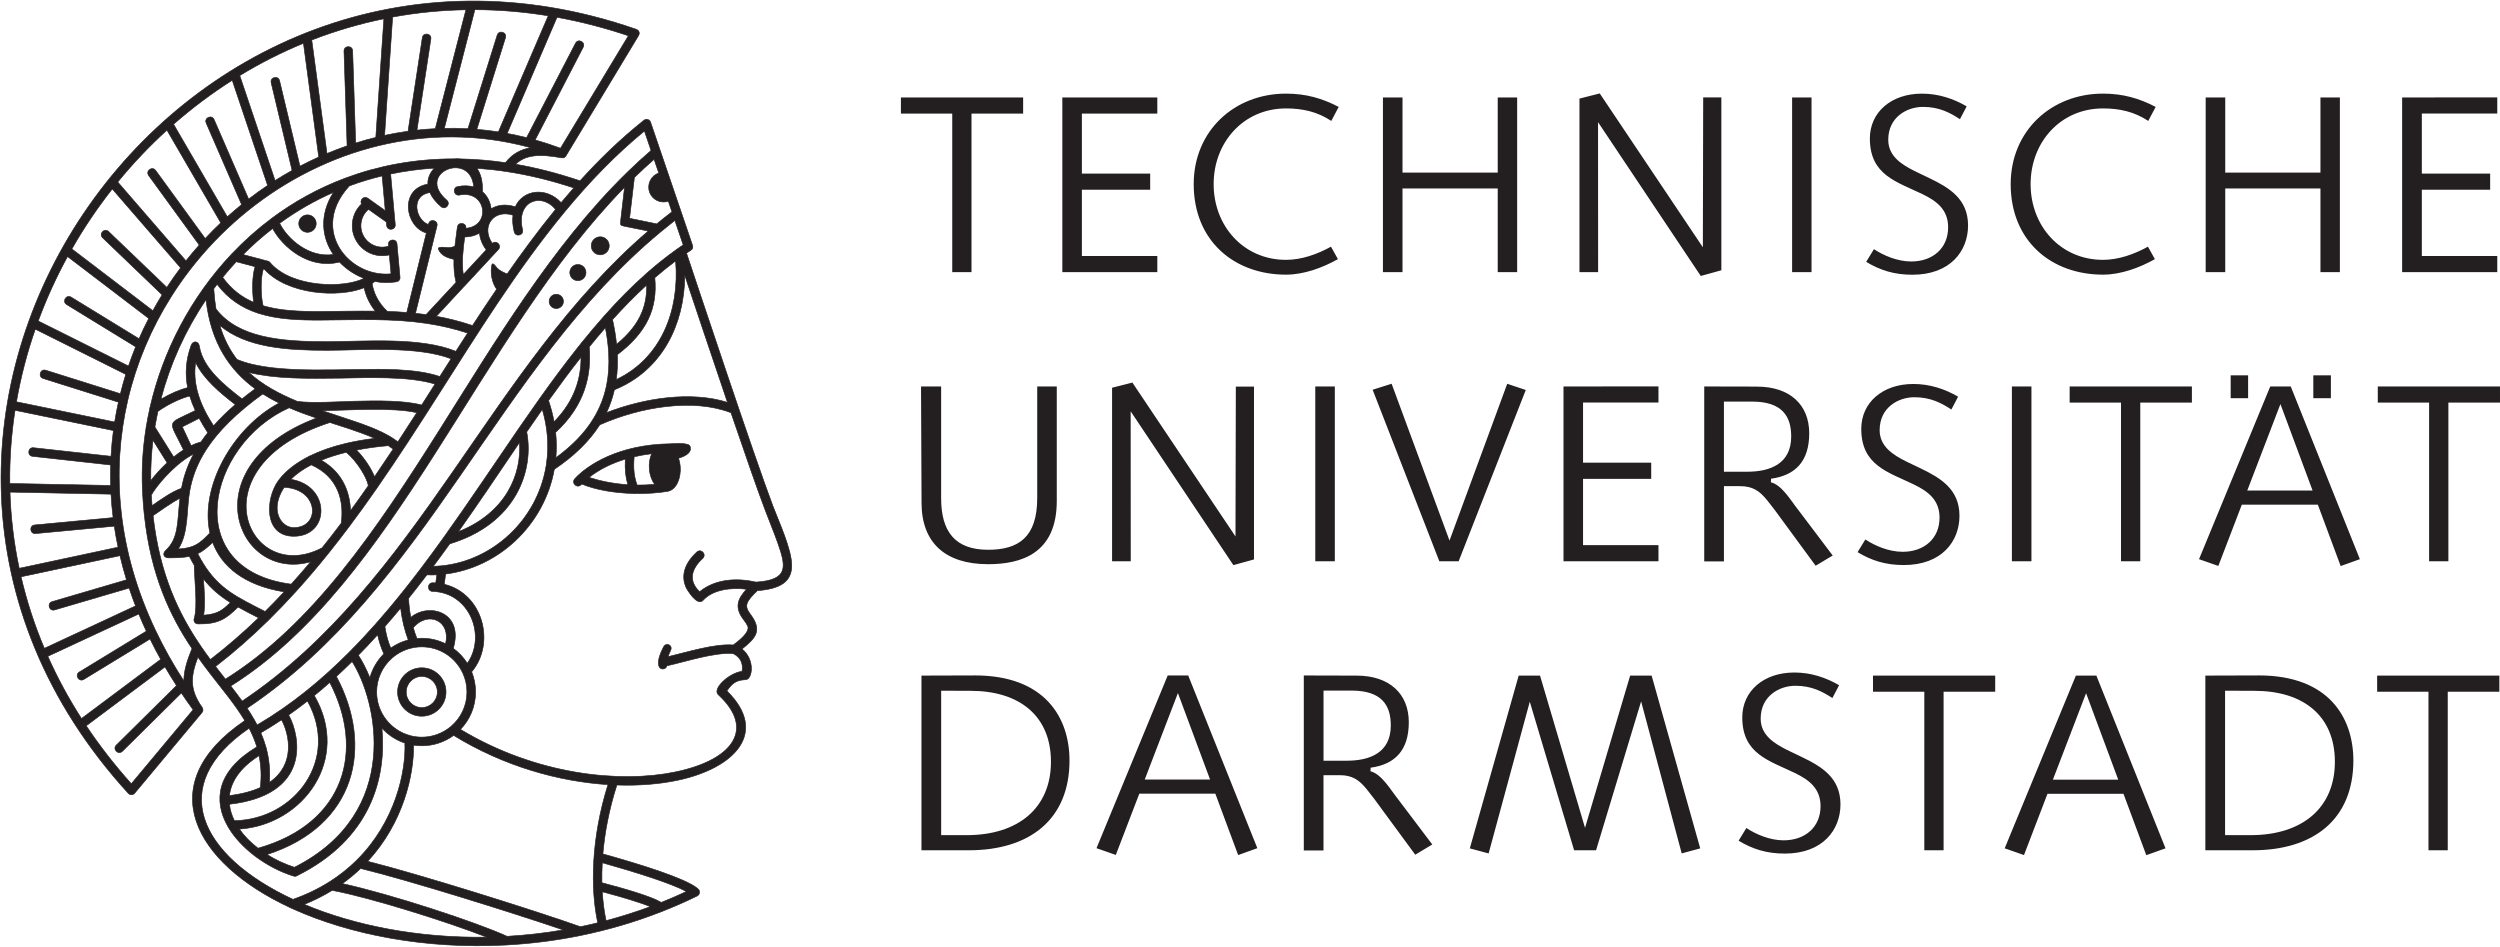<?xml version="1.0" encoding="UTF-8" standalone="no"?>
<!-- Created with Inkscape (http://www.inkscape.org/) -->

<svg
   version="1.1"
   width="151.993"
   height="57.564"
   id="svg2"
   xml:space="preserve"
   sodipodi:docname="tud_logo_largerfont.svg"
   inkscape:export-filename="D:\Malte\job_ies\firefly_pcb\PCB_support_material\tud_logo.png"
   inkscape:export-xdpi="300.64893"
   inkscape:export-ydpi="300.64893"
   inkscape:version="1.1.2 (b8e25be833, 2022-02-05)"
   xmlns:inkscape="http://www.inkscape.org/namespaces/inkscape"
   xmlns:sodipodi="http://sodipodi.sourceforge.net/DTD/sodipodi-0.dtd"
   xmlns="http://www.w3.org/2000/svg"
   xmlns:svg="http://www.w3.org/2000/svg"
   xmlns:rdf="http://www.w3.org/1999/02/22-rdf-syntax-ns#"
   xmlns:cc="http://creativecommons.org/ns#"
   xmlns:dc="http://purl.org/dc/elements/1.1/"><sodipodi:namedview
     id="namedview191"
     pagecolor="#ffffff"
     bordercolor="#666666"
     borderopacity="1.0"
     inkscape:pageshadow="2"
     inkscape:pageopacity="0.0"
     inkscape:pagecheckerboard="0"
     showgrid="false"
     inkscape:zoom="2.8800756"
     inkscape:cx="59.199835"
     inkscape:cy="-7.2914753"
     inkscape:window-width="1920"
     inkscape:window-height="1137"
     inkscape:window-x="-8"
     inkscape:window-y="-8"
     inkscape:window-maximized="1"
     inkscape:current-layer="g10" /><defs
     id="defs6" /><g
     transform="matrix(1.25,0,0,-1.25,-17.745,68.388)"
     id="g10"
     inkscape:export-filename="D:\Malte\job_ies\firefly_pcb\PCB_support_material\g10.png"
     inkscape:export-xdpi="190.8022"
     inkscape:export-ydpi="190.8022"><path
       d="m 45.825,10.613 c -0.512,0.212 -1.405,0.476 -2.334,0.723 0.03,-0.514 0.095,-0.986 0.184,-1.403 0.718,0.19 1.436,0.416 2.15,0.68 z m -2.352,1.163 c 1.151,-0.302 2.402,-0.667 2.886,-0.957 0.41,0.164 0.818,0.34 1.224,0.531 -0.731,0.393 -2.459,0.939 -4.094,1.398 -0.018,-0.336 -0.023,-0.66 -0.017,-0.971 z m 2.96,-1.381 C 46.415,10.384 46.396,10.377 46.376,10.373 45.088,9.868 43.784,9.488 42.485,9.221 42.466,9.213 42.444,9.209 42.422,9.207 41.225,8.964 40.033,8.815 38.864,8.749 38.845,8.745 38.824,8.743 38.803,8.746 34.884,8.534 31.223,9.256 28.477,10.489 l -0.094,0.043 c -0.027,0.006 -0.051,0.018 -0.071,0.033 -4.672,2.165 -6.779,6.002 -2.21,9.096 -0.469,0.784 -1.088,1.51 -1.694,2.299 -0.194,0.252 -0.391,0.514 -0.586,0.789 -0.362,-0.96 -0.404,-1.578 0.205,-2.445 0.07,-0.1 0.045,-0.201 -0.019,-0.266 L 20.75,16.135 c -0.086,-0.103 -0.227,-0.105 -0.317,-0.007 -16.297,17.86 2.275,44.953 24.709,37.157 0.137,-0.047 0.186,-0.183 0.111,-0.308 l -3.518,-5.829 c -0.036,-0.078 -0.115,-0.136 -0.229,-0.114 -1.093,0.204 -1.762,0.141 -2.232,-0.311 1.012,-0.176 2.058,-0.443 3.133,-0.808 0.96,1.06 1.978,2.043 3.079,2.922 0.015,0.014 0.031,0.027 0.049,0.037 0.057,0.035 0.116,0.039 0.167,0.023 0.052,-0.013 0.099,-0.048 0.128,-0.109 0.01,-0.018 0.017,-0.037 0.021,-0.057 l 2.023,-5.938 c 0.021,-0.047 0.025,-0.1 0.008,-0.15 -0.017,-0.05 -0.053,-0.089 -0.098,-0.113 -0.066,-0.043 -0.131,-0.087 -0.197,-0.131 0.416,-1.252 3.316,-9.972 4.209,-12.32 0.281,-0.735 0.897,-2.073 0.908,-2.852 0.011,-0.795 -0.54,-1.162 -1.672,-1.244 -0.563,-0.541 -0.648,-0.738 -0.344,-1.141 0.604,-0.799 0.27,-1.16 -0.402,-1.697 0.652,-0.527 0.505,-1.477 0.182,-1.492 -0.471,-0.022 -0.651,-0.169 -0.919,-0.545 2.068,-2.033 0.359,-3.767 -2.394,-4.348 -0.871,-0.184 -1.875,-0.269 -2.958,-0.231 -0.002,-0.011 -0.005,-0.022 -0.008,-0.034 -0.371,-1.165 -0.582,-2.289 -0.67,-3.317 1.846,-0.515 4.027,-1.195 4.6,-1.677 0.02,-0.013 0.037,-0.03 0.052,-0.05 0.044,-0.051 0.056,-0.109 0.046,-0.162 -0.006,-0.053 -0.034,-0.105 -0.09,-0.143 -0.018,-0.013 -0.037,-0.023 -0.058,-0.03 -0.541,-0.264 -1.087,-0.503 -1.636,-0.72 z m -19.302,7.98 c 0.011,-0.023 0.018,-0.048 0.02,-0.074 0.132,-0.502 0.191,-1.043 0.152,-1.643 1.282,0.878 0.965,2.346 0.586,3.04 -0.329,-0.22 -0.664,-0.43 -1.006,-0.63 0.097,-0.223 0.181,-0.454 0.248,-0.693 z M 26.795,17.957 c -0.93,-0.59 -1.364,-1.265 -1.439,-1.941 0.617,0.076 1.11,0.212 1.501,0.391 0.065,0.565 0.036,1.075 -0.062,1.549 z m -1.439,-2.364 c 0.029,-0.271 0.111,-0.539 0.239,-0.798 2.939,0.051 5.142,2.978 3.555,5.818 -0.299,-0.234 -0.603,-0.461 -0.914,-0.678 0.591,-1.069 1.084,-3.885 -2.88,-4.342 z m 0.483,-1.209 c 0.235,-0.336 0.544,-0.65 0.905,-0.929 4.291,1.216 5.184,4.811 3.491,8.063 -0.246,-0.219 -0.497,-0.432 -0.752,-0.639 1.798,-3.11 -0.549,-6.285 -3.644,-6.495 z m 1.345,-1.236 c 0.407,-0.255 0.859,-0.468 1.332,-0.621 5.284,2.672 4.011,8.127 2.804,10.008 -0.25,-0.248 -0.505,-0.49 -0.763,-0.727 1.816,-3.388 0.979,-7.256 -3.374,-8.66 z m 16.51,21.491 c 1.845,0.716 4.114,1.056 5.884,0.501 -0.793,2.334 -1.616,4.796 -2.075,6.172 C 47.486,38.937 46.407,36.696 44.079,35.752 43.993,35.371 43.866,35 43.695,34.64 z m -0.673,-0.351 c 0.009,0.023 0.022,0.045 0.041,0.065 0.305,0.5 0.507,1.022 0.624,1.566 8e-4,0.024 0.005,0.046 0.014,0.068 0.098,0.491 0.127,1.001 0.099,1.531 -0.005,0.023 -0.007,0.047 -0.004,0.071 -0.024,0.383 -0.078,0.777 -0.155,1.182 -0.266,-0.305 -0.528,-0.616 -0.785,-0.934 0.117,-1.356 -0.201,-2.835 -1.634,-4.155 0.044,-0.421 0.047,-0.834 0.012,-1.234 0.796,0.58 1.381,1.192 1.789,1.84 z M 32.186,21.743 c 0.123,0.448 0.361,0.848 0.681,1.166 -0.148,0.31 -0.241,0.626 -0.305,0.927 -0.306,-0.339 -0.618,-0.672 -0.937,-0.996 0.191,-0.285 0.386,-0.658 0.561,-1.097 z m 1.015,1.447 c 0.254,0.179 0.541,0.315 0.85,0.395 -0.165,0.442 -0.303,0.966 -0.368,1.552 -0.252,-0.305 -0.508,-0.606 -0.767,-0.902 0.055,-0.344 0.136,-0.701 0.285,-1.045 z M 23.137,21.587 c 0,0.494 0.159,0.993 0.397,1.579 -1.046,1.558 -2.006,3.541 -2.321,6.514 -0.005,0.021 -0.008,0.042 -0.007,0.063 -0.029,0.282 -0.052,0.573 -0.069,0.874 -0.005,0.022 -0.007,0.046 -0.004,0.07 -0.005,0.1 -0.01,0.201 -0.014,0.303 -0.037,0.962 0.025,1.934 0.179,2.899 -0.002,0.028 0.003,0.055 0.013,0.08 0.047,0.287 0.103,0.575 0.167,0.86 -3e-4,0.029 0.005,0.058 0.019,0.086 0.623,2.721 1.98,5.33 3.951,7.423 0.014,0.02 0.031,0.038 0.051,0.053 0.582,0.611 1.216,1.178 1.9,1.689 l 0.013,0.01 c 1.071,0.799 2.264,1.463 3.568,1.952 0.014,0.007 0.028,0.013 0.042,0.016 1.597,0.595 3.358,0.927 5.263,0.927 0.111,0.011 0.223,0.011 0.332,-0.004 0.703,-0.014 1.425,-0.073 2.165,-0.182 0.329,0.423 0.735,0.645 1.229,0.727 -0.043,0.012 -0.086,0.024 -0.129,0.035 -0.008,0.002 -0.016,0.004 -0.024,0.006 -0.918,0.242 -1.837,0.389 -2.751,0.451 l -0.014,4e-4 c -4.853,0.318 -9.537,-1.816 -12.771,-5.373 l -0.009,-0.01 c -0.653,-0.72 -1.248,-1.498 -1.772,-2.325 -0.005,-0.011 -0.012,-0.021 -0.019,-0.03 -0.484,-0.767 -0.909,-1.578 -1.264,-2.424 -0.002,-0.005 -0.004,-0.01 -0.007,-0.016 -0.349,-0.831 -0.631,-1.698 -0.839,-2.592 -0.803,-3.453 -0.502,-7.317 1.362,-11.227 l 0.003,-0.005 c 0.386,-0.81 0.839,-1.621 1.363,-2.431 z m 0.789,1.75 c 0.018,-0.018 0.033,-0.039 0.043,-0.063 0.152,-0.222 0.305,-0.435 0.459,-0.642 0.827,0.638 1.605,1.316 2.345,2.027 -0.364,0.188 -0.696,0.355 -1.002,0.527 -0.569,-0.575 -0.958,-0.835 -1.931,-0.823 -0.159,0.002 -0.246,0.122 -0.198,0.273 0.175,0.557 0.011,1.889 -4e-4,2.581 -0.079,0.135 -0.157,0.279 -0.235,0.432 -0.259,-0.054 -0.576,-0.072 -1.007,-0.072 -0.24,0 -0.32,0.203 -0.142,0.366 0.652,0.594 0.554,1.444 0.691,2.539 -0.373,-0.197 -1.047,-0.666 -1.307,-0.852 0.322,-2.876 1.262,-4.783 2.285,-6.292 z m 2.048,-2.727 c 8.61,5.762 12.048,16.253 19.751,22.863 l -1.139,0.229 c -0.224,0.05 -0.224,0.045 -0.2,0.298 l 0.186,1.6 c -7.116,-7.268 -11.088,-19.193 -19.152,-24.255 0.192,-0.246 0.378,-0.49 0.554,-0.736 z m 20.034,26.351 C 45.683,46.676 45.364,46.382 45.052,46.078 l -0.235,-1.985 1.321,-0.273 c 0.242,0.2 0.489,0.395 0.74,0.588 l -0.175,0.516 c -0.378,-0.129 -0.789,0.073 -0.917,0.451 -0.129,0.378 0.073,0.789 0.451,0.918 l -0.228,0.668 z m -18.757,-22.416 c -0.809,-0.796 -1.663,-1.55 -2.57,-2.25 l 0.06,-0.079 c 0.14,-0.182 0.279,-0.36 0.418,-0.537 4.238,2.645 7.335,7.248 10.413,12.121 2.667,4.223 5.469,8.945 9.106,12.503 0.015,0.021 0.033,0.039 0.053,0.052 0.368,0.358 0.744,0.704 1.13,1.036 l -0.322,0.947 c -1.405,-1.151 -2.683,-2.484 -3.868,-3.916 -0.012,-0.021 -0.027,-0.039 -0.045,-0.055 -2.28,-2.767 -4.221,-5.902 -6.082,-8.818 C 34.565,34.014 33.57,32.469 32.523,30.964 32.513,30.941 32.499,30.922 32.482,30.905 32.059,30.297 31.626,29.695 31.182,29.104 31.171,29.082 31.157,29.064 31.141,29.049 30.82,28.623 30.493,28.201 30.16,27.785 30.15,27.766 30.135,27.748 30.117,27.732 29.629,27.127 29.127,26.535 28.606,25.959 28.593,25.939 28.577,25.922 28.558,25.907 28.144,25.451 27.719,25.007 27.281,24.575 l -0.03,-0.03 z m -0.161,0.423 c 0.315,0.312 0.624,0.631 0.925,0.955 -1.963,0.321 -3.044,1.246 -3.476,2.406 -0.27,-0.259 -0.484,-0.434 -0.728,-0.549 0.062,-0.12 0.125,-0.234 0.188,-0.341 0.025,-0.023 0.044,-0.053 0.054,-0.091 0.793,-1.3 1.676,-1.679 3.037,-2.381 z m 1.27,1.33 c 0.323,0.357 0.639,0.721 0.948,1.089 -3.602,-1.024 -5.878,4.657 0.276,6.988 -0.443,0.15 -0.889,0.313 -1.325,0.502 -4,-1.791 -5.334,-7.877 0.101,-8.58 z m 1.504,1.768 c 0.316,0.393 0.625,0.792 0.928,1.195 0.145,1.062 -0.129,2.247 -1.455,2.84 -0.377,-0.194 -0.718,-0.426 -0.995,-0.704 1.952,-0.314 1.912,-2.77 0.144,-2.77 -1.465,0 -1.389,1.815 -0.754,2.7 0.009,0.016 0.02,0.031 0.033,0.044 l 0.005,0.007 c 0.314,0.405 0.781,0.793 1.435,1.125 0.021,0.016 0.045,0.029 0.072,0.036 0.476,0.234 1.048,0.44 1.726,0.601 0.024,0.011 0.051,0.018 0.079,0.018 0.407,0.094 0.852,0.172 1.337,0.231 -0.377,0.17 -0.802,0.323 -1.26,0.475 -0.298,0.099 -0.606,0.196 -0.918,0.296 -6.637,-2.144 -3.971,-7.996 -0.377,-6.094 z m 1.381,1.806 c 0.294,0.401 0.582,0.807 0.867,1.216 -0.082,0.412 -0.531,1.161 -1.072,1.623 -0.409,-0.1 -0.823,-0.226 -1.215,-0.386 1.026,-0.59 1.392,-1.538 1.42,-2.452 z m 1.168,1.651 c 0.305,0.445 0.607,0.894 0.905,1.345 -0.074,0.057 -0.152,0.112 -0.234,0.165 -0.428,-0.036 -0.971,-0.1 -1.546,-0.213 0.377,-0.385 0.702,-0.877 0.875,-1.296 z m 1.137,1.698 c 0.308,0.47 0.613,0.942 0.917,1.416 -1.161,0.27 -3.268,0.123 -4.582,0.095 0.457,-0.157 0.928,-0.31 1.407,-0.468 0.706,-0.234 1.377,-0.483 1.927,-0.818 0.023,-0.009 0.044,-0.022 0.061,-0.038 0.094,-0.059 0.184,-0.121 0.27,-0.186 z m 1.155,1.789 c 0.217,0.339 0.433,0.679 0.649,1.019 -1.288,0.402 -3.371,0.307 -4.638,0.288 -1.548,-0.024 -3.158,-0.036 -4.417,0.28 0.654,-0.602 1.459,-1.037 2.353,-1.407 0.633,-0.105 2.213,-0.01 2.754,0.005 1.182,0.032 2.479,0.039 3.3,-0.186 z m 0.882,1.386 c 0.183,0.289 0.367,0.577 0.55,0.864 -1.651,0.633 -4.305,0.415 -6.004,0.411 -1.973,-0.005 -3.961,0.127 -5.243,1.209 0.196,-0.648 0.477,-1.189 0.829,-1.649 1.89,-0.81 5.529,-0.392 7.757,-0.501 0.787,-0.039 1.517,-0.13 2.111,-0.334 z m 0.781,1.225 c 0.191,0.298 0.381,0.595 0.573,0.89 -0.658,0.215 -1.299,0.361 -1.934,0.459 -0.022,0 -0.043,0.004 -0.064,0.01 -1.667,0.249 -3.296,0.173 -5.088,0.161 -1.113,-0.008 -2.152,0.033 -3.066,0.323 -0.025,0.003 -0.049,0.011 -0.071,0.023 -0.753,0.251 -1.417,0.677 -1.962,1.393 -0.055,-0.071 -0.109,-0.143 -0.162,-0.215 0.02,-0.348 0.057,-0.675 0.109,-0.981 1.068,-1.397 3.125,-1.597 5.43,-1.591 1.82,0.005 4.499,0.236 6.235,-0.47 z m 5.121,7.234 c 0.202,0.242 0.407,0.481 0.614,0.716 -1.109,0.367 -2.186,0.627 -3.226,0.787 -0.018,4e-4 -0.034,0.003 -0.052,0.008 -0.485,0.074 -0.962,0.125 -1.431,0.157 0.182,-0.257 0.289,-0.628 0.267,-1.138 0.248,-0.211 0.391,-0.515 0.422,-0.83 0.306,0.189 0.714,0.247 1.175,0.096 0.381,0.847 1.517,0.978 2.23,0.203 z m -23.33,-25.093 3.853,2.879 c -0.184,0.33 -0.356,0.659 -0.518,0.989 l -3.22,-1.964 c -0.239,-0.146 -0.459,0.213 -0.219,0.359 l 3.257,1.986 c -0.13,0.279 -0.252,0.557 -0.366,0.836 l -4.424,-2.058 c 0.456,-1.023 1,-2.035 1.638,-3.028 z m 4.062,2.511 -3.832,-2.864 c 0.641,-0.96 1.371,-1.902 2.193,-2.82 l 3.006,3.601 c -0.199,0.272 -0.39,0.543 -0.572,0.816 l -2.867,-2.836 c -0.2,-0.198 -0.496,0.102 -0.296,0.299 l 2.927,2.895 c -0.196,0.303 -0.382,0.606 -0.559,0.909 z m -5.868,0.903 4.435,2.063 c -0.112,0.29 -0.216,0.58 -0.312,0.869 l -3.623,-1.064 c -0.269,-0.079 -0.388,0.325 -0.118,0.404 l 3.613,1.061 c -0.121,0.392 -0.227,0.784 -0.318,1.174 l -4.809,-1.027 c 0.271,-1.168 0.646,-2.331 1.132,-3.481 z m -1.223,3.892 4.808,1.027 c -0.072,0.342 -0.133,0.683 -0.184,1.022 L 15.925,28.759 c -0.279,-0.027 -0.319,0.393 -0.04,0.419 l 3.812,0.357 c -0.048,0.383 -0.082,0.763 -0.102,1.141 l -4.912,0.099 c 0.039,-1.231 0.185,-2.47 0.447,-3.705 z m -0.456,4.127 4.903,-0.098 c -0.01,0.335 -0.01,0.667 -4e-4,0.998 l -3.794,0.419 c -0.279,0.031 -0.233,0.449 0.046,0.419 l 3.766,-0.416 c 0.024,0.421 0.062,0.839 0.117,1.252 l -4.784,0.985 c -0.181,-1.171 -0.268,-2.359 -0.254,-3.557 z m 0.322,3.972 4.776,-0.983 c 0.051,0.326 0.113,0.647 0.183,0.966 l -3.659,1.152 c -0.268,0.084 -0.141,0.486 0.127,0.401 l 3.628,-1.143 c 0.079,0.317 0.166,0.63 0.263,0.941 L 15.912,38.7 c -0.399,-1.148 -0.707,-2.329 -0.916,-3.532 z m 1.059,3.931 4.39,-2.192 c 0.107,0.316 0.224,0.627 0.348,0.935 l -3.355,2.056 c -0.239,0.147 -0.019,0.505 0.22,0.359 l 3.301,-2.023 c 0.146,0.336 0.303,0.665 0.471,0.988 l -3.949,3.01 c -0.551,-1.007 -1.029,-2.055 -1.426,-3.133 z m 1.634,3.505 3.941,-3.005 c 0.143,0.261 0.293,0.519 0.45,0.771 l -2.893,2.775 c -0.202,0.194 0.089,0.498 0.292,0.303 l 2.832,-2.716 c 0.212,0.325 0.435,0.642 0.668,0.952 l -3.323,3.837 c -0.727,-0.923 -1.385,-1.9 -1.966,-2.919 z m 2.234,3.253 3.317,-3.832 c 0.208,0.263 0.424,0.519 0.646,0.768 l -2.459,3.381 c -0.165,0.227 0.175,0.474 0.34,0.247 l 2.409,-3.311 c 0.245,0.262 0.498,0.517 0.758,0.763 l -2.618,4.509 C 21.457,47.601 20.657,46.756 19.923,45.857 z m 2.714,2.813 2.615,-4.504 c 0.227,0.204 0.458,0.402 0.695,0.594 l -1.723,3.966 c -0.112,0.258 0.274,0.425 0.386,0.168 l 1.679,-3.865 c 0.3,0.232 0.608,0.453 0.923,0.663 l -1.721,5.115 c -1.007,-0.639 -1.96,-1.355 -2.852,-2.138 z m 3.22,2.366 1.718,-5.106 c 0.271,0.172 0.547,0.336 0.827,0.492 l -1.017,4.264 c -0.065,0.273 0.344,0.371 0.409,0.098 l 0.991,-4.154 c 0.3,0.157 0.604,0.305 0.913,0.443 l -0.743,5.533 C 27.878,52.162 26.843,51.636 25.857,51.036 z m 3.502,1.73 0.741,-5.52 c 0.322,0.134 0.648,0.258 0.978,0.372 l -0.151,4.605 c -0.009,0.28 0.411,0.295 0.421,0.014 l 0.147,-4.482 c 0.323,0.102 0.65,0.193 0.979,0.273 l 0.392,5.77 c -1.209,-0.248 -2.38,-0.595 -3.507,-1.033 z m 3.934,1.116 -0.391,-5.755 c 0.377,0.082 0.757,0.149 1.14,0.202 l 0.695,4.548 c 0.042,0.277 0.459,0.213 0.416,-0.064 l -0.677,-4.431 c 0.296,0.033 0.594,0.057 0.892,0.072 l 1.489,5.781 c -1.217,-0.02 -2.407,-0.141 -3.564,-0.353 z m 4,0.356 -1.486,-5.768 c 0.382,0.008 0.764,0.002 1.149,-0.019 l 1.422,4.55 c 0.084,0.268 0.486,0.142 0.402,-0.126 l -1.392,-4.454 c 0.348,-0.029 0.698,-0.071 1.048,-0.125 l 2.424,5.646 c -1.209,0.197 -2.4,0.293 -3.567,0.296 z m 3.994,-0.37 -2.424,-5.646 c 0.315,-0.059 0.63,-0.127 0.945,-0.207 l 2.379,4.592 c 0.129,0.249 0.503,0.056 0.374,-0.194 L 40.225,47.905 c 0.411,-0.116 0.822,-0.251 1.232,-0.405 l 3.302,5.471 c -1.17,0.394 -2.328,0.691 -3.471,0.898 z M 33.652,41.184 c -0.004,-0.036 -0.016,-0.07 -0.037,-0.1 -0.023,-0.032 -0.056,-0.057 -0.101,-0.071 -0.011,-0.004 -0.023,-0.006 -0.035,-0.009 -0.353,-0.061 -0.712,-0.052 -1.059,0.017 -0.037,-0.035 -0.079,-0.068 -0.124,-0.1 0.06,-0.4 0.264,-0.912 0.738,-1.355 0.316,-0.011 0.631,-0.027 0.946,-0.053 l 0.952,3.864 c -1.035,0.305 -1.321,2.141 0.073,2.378 -0.011,0.301 0.116,0.569 0.322,0.778 -0.735,-0.045 -1.446,-0.143 -2.131,-0.287 l 0.196,-2.157 c 0.007,-0.024 0.009,-0.049 0.007,-0.074 l 0.021,-0.229 C 33.444,43.508 33.025,43.469 33,43.749 l -0.015,0.165 -0.867,0.615 c -0.226,-0.191 -0.369,-0.477 -0.369,-0.796 0,-0.575 0.467,-1.042 1.043,-1.042 0.105,0 0.206,0.016 0.301,0.044 l -0.007,0.076 c -0.025,0.279 0.394,0.317 0.419,0.038 l 0.02,-0.215 c 0.004,-0.017 0.005,-0.033 0.004,-0.05 l 0.123,-1.35 c 0.002,-0.02 0.002,-0.036 7e-4,-0.051 z m -1.565,3.883 0.124,-0.087 c 0.015,-0.008 0.029,-0.018 0.041,-0.03 l 0.682,-0.484 -0.153,1.687 c -0.549,-0.132 -1.081,-0.294 -1.595,-0.485 -1.092,-1.191 -0.968,-2.451 -0.288,-3.294 0.023,-0.019 0.042,-0.042 0.056,-0.067 0.539,-0.623 1.389,-0.999 2.26,-0.914 l -0.084,0.918 c -0.109,-0.026 -0.223,-0.04 -0.34,-0.04 -0.808,0 -1.463,0.655 -1.463,1.463 0,0.416 0.173,0.791 0.452,1.057 -0.104,0.173 0.107,0.418 0.308,0.276 z m -0.186,-3.896 c -0.452,0.173 -0.864,0.448 -1.194,0.794 -1.48,-0.379 -2.763,0.726 -3.251,1.631 -0.508,-0.393 -0.987,-0.817 -1.435,-1.268 l 0.901,-0.239 c 0.011,-0.002 0.022,-0.005 0.032,-0.009 l 0.229,-0.061 c 0.033,-0.002 0.067,-0.013 0.098,-0.034 0.032,-0.019 0.056,-0.044 0.072,-0.072 1.069,-1.21 3.594,-1.23 4.548,-0.742 z m -1.493,1.163 c -0.562,0.819 -0.696,1.913 0.007,3.022 -0.939,-0.412 -1.813,-0.92 -2.618,-1.505 0.379,-0.767 1.433,-1.695 2.611,-1.518 z m -3.357,-0.715 -0.045,0.012 c -0.146,-0.431 -0.128,-1.334 -0.015,-1.79 0.821,-0.244 1.777,-0.287 2.859,-0.279 0.9,0.006 1.758,0.027 2.599,0.016 -0.303,0.38 -0.469,0.782 -0.544,1.136 -1.254,-0.501 -3.734,-0.338 -4.854,0.904 z m 0.716,-6.513 c -0.271,0.134 -0.536,0.281 -0.791,0.444 -0.313,-0.225 -0.599,-0.446 -0.859,-0.662 -0.01,-0.01 -0.02,-0.019 -0.031,-0.027 -0.555,-0.462 -0.994,-0.902 -1.344,-1.321 -0.009,-0.014 -0.02,-0.026 -0.031,-0.038 -0.158,-0.191 -0.297,-0.378 -0.42,-0.561 -0.009,-0.022 -0.022,-0.043 -0.04,-0.06 -0.495,-0.755 -0.713,-1.433 -0.825,-2.037 -0.166,-0.894 -0.041,-2.048 -0.561,-2.836 0.815,0.048 1.042,0.277 1.539,0.777 -0.498,2.239 1.11,5.117 3.363,6.32 z m 0.25,-4.099 c -0.056,-0.082 -0.106,-0.168 -0.151,-0.257 -0.484,-0.962 0.037,-1.701 0.618,-1.701 1.314,0 1.236,1.884 -0.468,1.958 z m -2.38,4.026 c -0.732,0.572 -1.518,1.208 -1.927,2.045 -0.069,-0.474 -0.031,-0.919 0.068,-1.33 l 0.004,-0.015 c 0.171,-0.696 0.514,-1.288 0.802,-1.733 0.294,0.333 0.642,0.678 1.054,1.033 z m -1.546,-8.48 c 0.04,-0.588 0.094,-1.181 0.012,-1.762 0.674,0.047 0.928,0.243 1.295,0.615 -0.492,0.307 -0.916,0.651 -1.307,1.147 z m -0.209,7.812 -0.82,-0.414 0.428,-0.914 c 0.158,0.077 0.319,0.138 0.48,0.18 0.1,0.147 0.21,0.296 0.331,0.447 -0.15,0.232 -0.291,0.466 -0.419,0.702 z m -2.326,-3.736 c 0.01,-0.173 0.022,-0.344 0.036,-0.511 0.396,0.285 1.039,0.722 1.429,0.842 0.098,0.51 0.267,1.066 0.591,1.668 -0.033,-0.017 -0.066,-0.035 -0.1,-0.053 -0.009,-0.006 -0.019,-0.012 -0.029,-0.016 -0.906,-0.519 -1.739,-1.566 -1.927,-1.929 z m 0.081,2.669 c -0.08,-0.654 -0.116,-1.31 -0.107,-1.963 0.205,0.266 0.478,0.575 0.792,0.868 l -0.685,1.095 z m 0.241,1.405 C 21.823,34.45 21.774,34.196 21.731,33.942 l 0.913,-1.458 c 0.153,0.124 0.313,0.241 0.477,0.346 -0.733,1.518 -0.879,1.2 0.573,1.912 -0.107,0.232 -0.199,0.467 -0.272,0.706 -0.39,-0.092 -1.018,-0.373 -1.544,-0.745 z m 2.337,5.429 c -1.007,-1.486 -1.749,-3.133 -2.195,-4.838 0.453,0.267 0.936,0.474 1.301,0.561 -0.127,0.644 -0.097,1.321 0.168,2.052 0.091,0.252 0.365,0.225 0.405,-0.039 0.166,-1.072 1.238,-1.91 2.073,-2.56 0.199,0.162 0.412,0.327 0.639,0.493 -1.212,0.887 -2.152,2.201 -2.391,4.331 z m 1.472,1.849 c -0.229,-0.246 -0.45,-0.5 -0.662,-0.76 0.421,-0.584 0.925,-0.966 1.508,-1.215 -0.076,0.517 -0.081,1.26 0.068,1.733 l -0.914,0.242 z m 11.829,1.393 c -0.19,-0.114 -0.428,-0.184 -0.717,-0.192 -0.082,-0.596 -0.156,-1.233 -0.069,-1.823 l 1.115,1.201 c -0.2,0.267 -0.304,0.547 -0.329,0.814 z m -1.244,-1.279 c -0.315,0.078 -0.624,0.176 -0.755,0.502 -0.058,0.145 0.407,0.073 0.464,0.071 0.114,-0.003 0.226,0.025 0.337,0.059 0.025,0.232 0.057,0.464 0.089,0.692 8e-4,0.006 0.002,0.012 0.003,0.019 0.011,0.075 0.021,0.15 0.031,0.224 0.038,0.277 0.452,0.222 0.418,-0.054 1.241,0.103 0.997,1.877 -0.316,1.616 -0.275,-0.055 -0.357,0.358 -0.082,0.413 0.298,0.059 0.556,0.046 0.775,-0.019 -0.137,1.78 -2.866,0.693 -1.312,-0.642 0.213,-0.182 -0.061,-0.502 -0.274,-0.319 -0.273,0.234 -0.448,0.466 -0.546,0.688 -0.968,-0.148 -0.687,-1.34 -0.07,-1.555 l 0.008,0.035 c 0.067,0.272 0.476,0.172 0.409,-0.101 l -0.054,-0.218 c -0.002,-0.009 -0.004,-0.018 -0.007,-0.028 l -0.986,-4.004 c 0.172,-0.018 0.344,-0.039 0.517,-0.064 l 1.456,1.568 c -0.091,0.363 -0.115,0.739 -0.104,1.117 z m 2.079,-1.45 c -0.232,0.322 -0.316,0.796 -0.237,1.17 0.04,0.192 0.229,-0.115 0.266,-0.15 0.13,-0.127 0.307,-0.206 0.482,-0.279 0.354,0.508 0.715,1.01 1.083,1.505 0.415,0.559 0.839,1.106 1.273,1.638 -0.721,0.863 -1.944,0.372 -1.604,-0.991 0.068,-0.273 -0.341,-0.374 -0.409,-0.102 -0.076,0.303 -0.091,0.575 -0.059,0.81 -0.922,0.305 -1.58,-0.535 -1.007,-1.372 0.191,0.181 0.483,-0.098 0.296,-0.299 l -1.639,-1.766 C 36.78,40.787 36.763,40.768 36.742,40.753 l -1.322,-1.425 c 0.576,-0.104 1.158,-0.25 1.757,-0.452 0.386,0.594 0.776,1.183 1.174,1.767 z M 36.492,28.85 c 2.34,0.931 3.08,2.825 2.968,4.334 -0.532,-0.782 -1.045,-1.549 -1.542,-2.276 -0.469,-0.686 -0.943,-1.375 -1.426,-2.058 z m 4.654,5.347 c 0.993,1.011 1.311,2.099 1.309,3.143 -0.545,-0.691 -1.07,-1.401 -1.579,-2.114 0.118,-0.346 0.207,-0.69 0.269,-1.028 z m 3.039,3.768 c 1.066,0.876 1.487,1.776 1.46,2.88 -0.571,-0.523 -1.122,-1.087 -1.657,-1.68 0.09,-0.408 0.157,-0.808 0.197,-1.2 z M 44.17,36.25 c 2.166,1.018 3.09,3.342 2.886,5.768 -0.343,-0.256 -0.68,-0.528 -1.011,-0.815 0.142,-1.492 -0.388,-2.655 -1.822,-3.743 0.018,-0.413 0.002,-0.816 -0.052,-1.209 z m -8.523,-9.062 c 0.008,0.002 0.017,0.002 0.025,0.003 2.471,0.24 4.635,2.206 5.079,4.821 0,0.022 0.003,0.044 0.011,0.065 0.083,0.523 0.097,1.072 0.031,1.637 -0.006,0.021 -0.009,0.044 -0.008,0.066 -0.043,0.334 -0.113,0.673 -0.214,1.016 -0.257,-0.365 -0.509,-0.729 -0.757,-1.092 0.361,-1.859 -0.494,-4.461 -3.745,-5.446 -0.263,-0.366 -0.528,-0.73 -0.798,-1.09 0.126,0.002 0.251,0.01 0.375,0.021 z m -9.089,-7.475 c 0.007,-0.01 0.013,-0.02 0.018,-0.031 0.043,-0.077 0.086,-0.155 0.126,-0.233 0.826,0.484 1.61,1.03 2.359,1.628 0.009,0.009 0.02,0.018 0.031,0.025 0.352,0.282 0.697,0.576 1.034,0.88 0.014,0.018 0.031,0.033 0.05,0.045 0.342,0.31 0.676,0.63 1.004,0.959 0.012,0.016 0.027,0.03 0.042,0.043 0.439,0.442 0.865,0.9 1.282,1.371 0.015,0.029 0.036,0.052 0.061,0.07 0.374,0.426 0.74,0.862 1.099,1.306 0.014,0.031 0.034,0.055 0.059,0.074 0.32,0.398 0.634,0.802 0.945,1.212 0.028,0.037 0.025,0.027 0.051,0.068 0.347,0.461 0.689,0.927 1.027,1.397 0.011,0.025 0.027,0.048 0.048,0.068 1.238,1.728 2.418,3.51 3.605,5.233 0.009,0.021 0.022,0.039 0.037,0.054 0.338,0.49 0.676,0.975 1.016,1.454 0.01,0.021 0.024,0.041 0.041,0.057 0.586,0.822 1.178,1.621 1.784,2.386 0.057,0.072 0.115,0.144 0.172,0.216 0.012,0.024 0.029,0.044 0.048,0.06 0.355,0.44 0.714,0.867 1.08,1.279 0.012,0.019 0.027,0.035 0.044,0.049 0.654,0.734 1.33,1.42 2.034,2.041 0.014,0.018 0.031,0.033 0.05,0.044 0.443,0.388 0.897,0.75 1.365,1.084 0.016,0.016 0.035,0.03 0.056,0.04 l 0.067,0.047 c 0.011,0.009 0.022,0.017 0.035,0.025 0.065,0.045 0.131,0.09 0.197,0.135 l -0.406,1.19 C 46.793,43.81 46.568,43.63 46.346,43.447 46.335,43.435 46.323,43.425 46.309,43.416 38.379,36.83 34.988,26.141 26.215,20.265 26.336,20.083 26.451,19.9 26.557,19.713 z m 7.572,-0.777 c 0.014,-0.002 0.028,-0.006 0.041,-0.011 0.173,-0.044 0.354,-0.067 0.541,-0.067 0.528,0 1.013,0.187 1.392,0.498 0.007,0.007 0.016,0.014 0.024,0.02 0.477,0.402 0.779,1.004 0.779,1.678 0,0.325 -0.071,0.634 -0.198,0.912 -0.01,0.016 -0.018,0.032 -0.024,0.049 -0.356,0.73 -1.106,1.234 -1.974,1.234 -0.11,0 -0.217,-0.008 -0.323,-0.023 L 34.344,23.217 C 33.943,23.15 33.579,22.974 33.284,22.721 l -0.03,-0.026 c -0.453,-0.402 -0.738,-0.988 -0.738,-1.641 0,-1.011 0.684,-1.862 1.614,-2.117 z m -5.683,-7.97 c 0.642,0.226 1.214,0.504 1.721,0.82 0.018,0.017 0.04,0.031 0.064,0.04 0.482,0.306 0.905,0.646 1.276,1.008 0.012,0.016 0.026,0.031 0.043,0.043 1.881,1.867 2.391,4.308 2.338,5.692 -0.433,0.143 -0.816,0.397 -1.115,0.727 0.226,-2.444 -0.555,-5.392 -4.11,-7.168 -0.056,-0.03 -0.07,-0.035 -0.098,-0.038 -0.022,-0.002 -0.068,-8e-4 -0.126,0.02 -0.604,0.191 -1.222,0.508 -1.77,0.91 -0.069,0.047 -0.069,0.049 -0.13,0.098 -0.489,0.379 -0.913,0.825 -1.209,1.309 -0.035,0.056 -0.033,0.052 -0.055,0.093 -0.702,1.226 -0.57,2.676 1.413,3.863 -0.098,0.316 -0.226,0.617 -0.377,0.908 -4.046,-2.765 -2.443,-6.191 2.138,-8.326 z m 1.907,0.439 c -0.412,-0.254 -0.864,-0.483 -1.359,-0.682 2.422,-1.021 5.539,-1.648 8.877,-1.593 -1.967,0.764 -5.626,1.917 -7.518,2.276 z m 1.383,1.064 c -0.27,-0.258 -0.565,-0.505 -0.888,-0.736 2.356,-0.514 6.538,-1.887 8.011,-2.564 0.9,0.052 1.814,0.154 2.733,0.311 -2.519,0.857 -7.602,2.444 -9.856,2.989 z m 2.575,5.998 c 0.021,-1.427 -0.493,-3.772 -2.232,-5.649 2.621,-0.661 8.269,-2.443 10.344,-3.181 0.281,0.058 0.563,0.122 0.845,0.191 -0.36,1.66 -0.326,4.092 0.498,6.719 -2.352,0.151 -5.031,0.873 -7.507,2.396 -0.433,-0.318 -0.968,-0.506 -1.547,-0.506 -0.136,0 -0.27,0.01 -0.4,0.03 z m -0.015,5.72 c 0.053,-0.189 0.113,-0.365 0.177,-0.529 0.079,0.007 0.158,0.011 0.238,0.011 0.415,0 0.808,-0.097 1.157,-0.269 0.264,1.128 -0.848,1.619 -1.572,0.787 z m 1.508,2.106 c 1.874,-0.453 2.514,-2.86 1.333,-4.259 0.123,-0.303 0.19,-0.634 0.19,-0.981 0,-0.707 -0.28,-1.349 -0.736,-1.819 3.669,-2.215 7.768,-2.636 10.477,-2.065 2.832,0.598 3.849,2.112 2.062,3.753 -0.31,0.285 0.535,1.063 1.157,1.136 0.07,0.406 -0.097,0.692 -0.425,0.86 -0.882,0.083 -2.292,-0.381 -3.225,-0.591 -0.055,-0.183 -0.325,-0.23 -0.397,-0.007 -0.097,0.303 0.155,0.769 0.221,0.91 0.128,0.273 0.475,0.093 0.354,-0.149 -0.043,-0.086 -0.09,-0.2 -0.125,-0.31 0.968,0.228 2.252,0.639 3.169,0.569 0.227,0.167 0.831,0.618 0.703,0.92 -0.036,0.084 -0.103,0.182 -0.212,0.327 -0.452,0.598 -0.26,1.017 0.157,1.464 -0.72,0.092 -1.633,-0.002 -2.117,-0.54 -0.279,-0.311 -0.778,0.516 -0.832,0.638 -0.2,0.458 -0.168,1.066 0.53,1.711 0.206,0.191 0.492,-0.118 0.286,-0.309 -0.557,-0.515 -0.699,-1.073 -0.174,-1.599 l 0.024,-0.023 c 0.752,0.619 1.806,0.685 2.727,0.47 l 0.008,-0.002 0.007,3e-4 c 1.595,0.104 1.468,0.747 1.054,1.917 -0.163,0.461 -0.384,0.998 -0.618,1.612 -0.341,0.897 -0.975,2.723 -1.652,4.708 -1.816,0.713 -4.399,0.295 -6.384,-0.587 -0.489,-0.769 -1.208,-1.491 -2.21,-2.164 -0.487,-2.713 -2.709,-4.77 -5.286,-5.093 L 35.804,26.293 z m -0.416,0.066 0.053,0.393 c -0.16,-0.008 -0.322,-0.009 -0.484,-0.003 -0.292,-0.384 -0.588,-0.764 -0.889,-1.139 0.014,-0.327 0.052,-0.637 0.109,-0.927 0.892,0.742 2.591,0.247 2.064,-1.508 0.272,-0.197 0.504,-0.444 0.683,-0.728 0.931,1.314 0.135,3.441 -1.686,3.498 -0.281,0.009 -0.268,0.43 0.013,0.421 0.046,-0.002 0.091,-0.004 0.136,-0.008 z m 7.308,15.094 c 0,-0.217 -0.176,-0.393 -0.393,-0.393 -0.217,0 -0.393,0.176 -0.393,0.393 0,0.217 0.176,0.393 0.393,0.393 0.217,0 0.393,-0.176 0.393,-0.393 z m 1.132,1.301 c 0,-0.242 -0.197,-0.438 -0.438,-0.438 -0.242,0 -0.438,0.196 -0.438,0.438 0,0.242 0.196,0.439 0.438,0.439 0.242,0 0.438,-0.197 0.438,-0.439 z M 41.6,40.051 c 0,-0.191 -0.155,-0.346 -0.347,-0.346 -0.191,0 -0.347,0.155 -0.347,0.346 0,0.192 0.155,0.347 0.347,0.347 0.192,0 0.347,-0.155 0.347,-0.347 z m -12.025,3.785 c 0,-0.235 -0.19,-0.425 -0.424,-0.425 -0.234,0 -0.424,0.19 -0.424,0.425 0,0.234 0.19,0.424 0.424,0.424 0.234,0 0.424,-0.19 0.424,-0.424 z m 5.136,-23.54 c 0.418,0 0.757,0.339 0.757,0.757 0,0.418 -0.339,0.757 -0.757,0.757 -0.418,0 -0.757,-0.339 -0.757,-0.757 0,-0.418 0.339,-0.757 0.757,-0.757 z m 0,-0.421 c -0.65,0 -1.178,0.527 -1.178,1.178 0,0.651 0.528,1.178 1.178,1.178 0.65,0 1.178,-0.527 1.178,-1.178 0,-0.651 -0.528,-1.178 -1.178,-1.178 z m 16.241,6.524 c 0.005,-4e-4 0.01,-8e-4 0.015,-0.001 l -0.007,-3e-4 -0.008,0.002 z m -6.218,4.736 c -0.111,0.357 -0.155,0.753 -0.125,1.244 -0.64,-0.193 -1.245,-0.482 -1.762,-0.888 0.195,-0.065 0.473,-0.145 0.819,-0.215 0.307,-0.061 0.666,-0.115 1.068,-0.141 z m 0.306,1.359 c -0.053,-0.592 0.005,-1.012 0.145,-1.376 0.268,-0.002 0.552,0.008 0.849,0.036 -0.137,0.192 -0.233,0.45 -0.258,0.737 -0.024,0.279 0.022,0.542 0.116,0.751 -0.286,-0.034 -0.572,-0.083 -0.852,-0.148 z m 1.762,0.632 c 0.284,0.016 0.586,0.035 0.779,-0.019 0.139,-0.009 0.203,-0.113 0.2,-0.216 -0.004,-0.252 -0.329,-0.386 -0.582,-0.469 0.041,-0.12 0.069,-0.252 0.081,-0.391 0.05,-0.593 -0.199,-1.125 -0.578,-1.21 -0.013,-0.004 -0.026,-0.008 -0.041,-0.01 -0.466,-0.076 -1.008,-0.115 -1.567,-0.105 -0.04,-0.011 -0.084,-0.011 -0.123,0.003 -0.87,0.025 -1.77,0.166 -2.483,0.459 -0.013,-0.014 -0.02,-0.022 -0.02,-0.022 -0.18,-0.216 -0.503,0.053 -0.323,0.27 0.005,0.005 0.049,0.057 0.134,0.14 0.012,0.015 0.026,0.029 0.042,0.04 0.464,0.432 1.869,1.495 4.481,1.53"
       id="path16"
       style="fill:#231f20;fill-opacity:1;fill-rule:nonzero;stroke:none" /><path
       d="m 45.825,10.613 c -0.512,0.212 -1.405,0.476 -2.334,0.723 0.03,-0.514 0.095,-0.986 0.184,-1.403 0.718,0.19 1.436,0.416 2.15,0.68 z"
       id="path18"
       style="fill:none;stroke:#231f20;stroke-width:0.029;stroke-linecap:butt;stroke-linejoin:miter;stroke-miterlimit:3.864;stroke-opacity:1;stroke-dasharray:none" /><path
       d="m 43.473,11.776 c 1.151,-0.302 2.402,-0.667 2.886,-0.957 0.41,0.164 0.818,0.34 1.224,0.531 -0.731,0.393 -2.459,0.939 -4.094,1.398 -0.018,-0.336 -0.023,-0.66 -0.017,-0.971 z"
       id="path20"
       style="fill:none;stroke:#231f20;stroke-width:0.029;stroke-linecap:butt;stroke-linejoin:miter;stroke-miterlimit:3.864;stroke-opacity:1;stroke-dasharray:none" /><path
       d="M 46.433,10.395 C 46.415,10.384 46.396,10.377 46.376,10.373 45.088,9.868 43.784,9.488 42.485,9.221 42.466,9.213 42.444,9.209 42.422,9.207 41.225,8.964 40.033,8.815 38.864,8.749 38.845,8.745 38.824,8.743 38.803,8.746 34.884,8.534 31.223,9.256 28.477,10.489 l -0.094,0.043 c -0.027,0.006 -0.051,0.018 -0.071,0.033 -4.672,2.165 -6.779,6.002 -2.21,9.096 -0.469,0.784 -1.088,1.51 -1.694,2.299 -0.194,0.252 -0.391,0.514 -0.586,0.789 -0.362,-0.96 -0.404,-1.578 0.205,-2.445 0.07,-0.1 0.045,-0.201 -0.019,-0.266 L 20.75,16.135 c -0.086,-0.103 -0.227,-0.105 -0.317,-0.007 -16.297,17.86 2.275,44.953 24.709,37.157 0.137,-0.047 0.186,-0.183 0.111,-0.308 l -3.518,-5.829 c -0.036,-0.078 -0.115,-0.136 -0.229,-0.114 -1.093,0.204 -1.762,0.141 -2.232,-0.311 1.012,-0.176 2.058,-0.443 3.133,-0.808 0.96,1.06 1.978,2.043 3.079,2.922 0.015,0.014 0.031,0.027 0.049,0.037 0.057,0.035 0.116,0.039 0.167,0.023 0.052,-0.013 0.099,-0.048 0.128,-0.109 0.01,-0.018 0.017,-0.037 0.021,-0.057 l 2.023,-5.938 c 0.021,-0.047 0.025,-0.1 0.008,-0.15 -0.017,-0.05 -0.053,-0.089 -0.098,-0.113 -0.066,-0.043 -0.131,-0.087 -0.197,-0.131 0.416,-1.252 3.316,-9.972 4.209,-12.32 0.281,-0.735 0.897,-2.073 0.908,-2.852 0.011,-0.795 -0.54,-1.162 -1.672,-1.244 -0.563,-0.541 -0.648,-0.738 -0.344,-1.141 0.604,-0.799 0.27,-1.16 -0.402,-1.697 0.652,-0.527 0.505,-1.477 0.182,-1.492 -0.471,-0.022 -0.651,-0.169 -0.919,-0.545 2.068,-2.033 0.359,-3.767 -2.394,-4.348 -0.871,-0.184 -1.875,-0.269 -2.958,-0.231 -0.002,-0.011 -0.005,-0.022 -0.008,-0.034 -0.371,-1.165 -0.582,-2.289 -0.67,-3.317 1.846,-0.515 4.027,-1.195 4.6,-1.677 0.02,-0.013 0.037,-0.03 0.052,-0.05 0.044,-0.051 0.056,-0.109 0.046,-0.162 -0.006,-0.053 -0.034,-0.105 -0.09,-0.143 -0.018,-0.013 -0.037,-0.023 -0.058,-0.03 -0.541,-0.264 -1.087,-0.503 -1.636,-0.72 z"
       id="path22"
       style="fill:none;stroke:#231f20;stroke-width:0.029;stroke-linecap:butt;stroke-linejoin:miter;stroke-miterlimit:3.864;stroke-opacity:1;stroke-dasharray:none" /><path
       d="m 27.131,18.375 c 0.011,-0.023 0.018,-0.048 0.02,-0.074 0.132,-0.502 0.191,-1.043 0.152,-1.643 1.282,0.878 0.965,2.346 0.586,3.04 -0.329,-0.22 -0.664,-0.43 -1.006,-0.63 0.097,-0.223 0.181,-0.454 0.248,-0.693 z"
       id="path24"
       style="fill:none;stroke:#231f20;stroke-width:0.029;stroke-linecap:butt;stroke-linejoin:miter;stroke-miterlimit:3.864;stroke-opacity:1;stroke-dasharray:none" /><path
       d="m 26.795,17.957 c -0.93,-0.59 -1.364,-1.265 -1.439,-1.941 0.617,0.076 1.11,0.212 1.501,0.391 0.065,0.565 0.036,1.075 -0.062,1.549 z"
       id="path26"
       style="fill:none;stroke:#231f20;stroke-width:0.029;stroke-linecap:butt;stroke-linejoin:miter;stroke-miterlimit:3.864;stroke-opacity:1;stroke-dasharray:none" /><path
       d="m 25.357,15.593 c 0.029,-0.271 0.111,-0.539 0.239,-0.798 2.939,0.051 5.142,2.978 3.555,5.818 -0.299,-0.234 -0.603,-0.461 -0.914,-0.678 0.591,-1.069 1.084,-3.885 -2.88,-4.342 z"
       id="path28"
       style="fill:none;stroke:#231f20;stroke-width:0.029;stroke-linecap:butt;stroke-linejoin:miter;stroke-miterlimit:3.864;stroke-opacity:1;stroke-dasharray:none" /><path
       d="m 25.84,14.384 c 0.235,-0.336 0.544,-0.65 0.905,-0.929 4.291,1.216 5.184,4.811 3.491,8.063 -0.246,-0.219 -0.497,-0.432 -0.752,-0.639 1.798,-3.11 -0.549,-6.285 -3.644,-6.495 z"
       id="path30"
       style="fill:none;stroke:#231f20;stroke-width:0.029;stroke-linecap:butt;stroke-linejoin:miter;stroke-miterlimit:3.864;stroke-opacity:1;stroke-dasharray:none" /><path
       d="m 27.185,13.148 c 0.407,-0.255 0.859,-0.468 1.332,-0.621 5.284,2.672 4.011,8.127 2.804,10.008 -0.25,-0.248 -0.505,-0.49 -0.763,-0.727 1.816,-3.388 0.979,-7.256 -3.374,-8.66 z"
       id="path32"
       style="fill:none;stroke:#231f20;stroke-width:0.029;stroke-linecap:butt;stroke-linejoin:miter;stroke-miterlimit:3.864;stroke-opacity:1;stroke-dasharray:none" /><path
       d="m 43.695,34.64 c 1.845,0.716 4.114,1.056 5.884,0.501 -0.793,2.334 -1.616,4.796 -2.075,6.172 C 47.486,38.937 46.407,36.696 44.079,35.752 43.993,35.371 43.866,35 43.695,34.64 z"
       id="path34"
       style="fill:none;stroke:#231f20;stroke-width:0.029;stroke-linecap:butt;stroke-linejoin:miter;stroke-miterlimit:3.864;stroke-opacity:1;stroke-dasharray:none" /><path
       d="m 43.022,34.289 c 0.009,0.023 0.022,0.045 0.041,0.065 0.305,0.5 0.507,1.022 0.624,1.566 8e-4,0.024 0.005,0.046 0.014,0.068 0.098,0.491 0.127,1.001 0.099,1.531 -0.005,0.023 -0.007,0.047 -0.004,0.071 -0.024,0.383 -0.078,0.777 -0.155,1.182 -0.266,-0.305 -0.528,-0.616 -0.785,-0.934 0.117,-1.356 -0.201,-2.835 -1.634,-4.155 0.044,-0.421 0.047,-0.834 0.012,-1.234 0.796,0.58 1.381,1.192 1.789,1.84 z"
       id="path36"
       style="fill:none;stroke:#231f20;stroke-width:0.029;stroke-linecap:butt;stroke-linejoin:miter;stroke-miterlimit:3.864;stroke-opacity:1;stroke-dasharray:none" /><path
       d="m 32.186,21.743 c 0.123,0.448 0.361,0.848 0.681,1.166 -0.148,0.31 -0.241,0.626 -0.305,0.927 -0.306,-0.339 -0.618,-0.672 -0.937,-0.996 0.191,-0.285 0.386,-0.658 0.561,-1.097 z"
       id="path38"
       style="fill:none;stroke:#231f20;stroke-width:0.029;stroke-linecap:butt;stroke-linejoin:miter;stroke-miterlimit:3.864;stroke-opacity:1;stroke-dasharray:none" /><path
       d="m 33.201,23.19 c 0.254,0.179 0.541,0.315 0.85,0.395 -0.165,0.442 -0.303,0.966 -0.368,1.552 -0.252,-0.305 -0.508,-0.606 -0.767,-0.902 0.055,-0.344 0.136,-0.701 0.285,-1.045 z"
       id="path40"
       style="fill:none;stroke:#231f20;stroke-width:0.029;stroke-linecap:butt;stroke-linejoin:miter;stroke-miterlimit:3.864;stroke-opacity:1;stroke-dasharray:none" /><path
       d="m 23.137,21.587 c 0,0.494 0.159,0.993 0.397,1.579 -1.046,1.558 -2.006,3.541 -2.321,6.514 -0.005,0.021 -0.008,0.042 -0.007,0.063 -0.029,0.282 -0.052,0.573 -0.069,0.874 -0.005,0.022 -0.007,0.046 -0.004,0.07 -0.005,0.1 -0.01,0.201 -0.014,0.303 -0.037,0.962 0.025,1.934 0.179,2.899 -0.002,0.028 0.003,0.055 0.013,0.08 0.047,0.287 0.103,0.575 0.167,0.86 -3e-4,0.029 0.005,0.058 0.019,0.086 0.623,2.721 1.98,5.33 3.951,7.423 0.014,0.02 0.031,0.038 0.051,0.053 0.582,0.611 1.216,1.178 1.9,1.689 l 0.013,0.01 c 1.071,0.799 2.264,1.463 3.568,1.952 0.014,0.007 0.028,0.013 0.042,0.016 1.597,0.595 3.358,0.927 5.263,0.927 0.111,0.011 0.223,0.011 0.332,-0.004 0.703,-0.014 1.425,-0.073 2.165,-0.182 0.329,0.423 0.735,0.645 1.229,0.727 -0.043,0.012 -0.086,0.024 -0.129,0.035 -0.008,0.002 -0.016,0.004 -0.024,0.006 -0.918,0.242 -1.837,0.389 -2.751,0.451 l -0.014,4e-4 c -4.853,0.318 -9.537,-1.816 -12.771,-5.373 l -0.009,-0.01 c -0.653,-0.72 -1.248,-1.498 -1.772,-2.325 -0.005,-0.011 -0.012,-0.021 -0.019,-0.03 -0.484,-0.767 -0.909,-1.578 -1.264,-2.424 -0.002,-0.005 -0.004,-0.01 -0.007,-0.016 -0.349,-0.831 -0.631,-1.698 -0.839,-2.592 -0.803,-3.453 -0.502,-7.317 1.362,-11.227 l 0.003,-0.005 c 0.386,-0.81 0.839,-1.621 1.363,-2.431 z"
       id="path42"
       style="fill:none;stroke:#231f20;stroke-width:0.029;stroke-linecap:butt;stroke-linejoin:miter;stroke-miterlimit:3.864;stroke-opacity:1;stroke-dasharray:none" /><path
       d="m 23.926,23.337 c 0.018,-0.018 0.033,-0.039 0.043,-0.063 0.152,-0.222 0.305,-0.435 0.459,-0.642 0.827,0.638 1.605,1.316 2.345,2.027 -0.364,0.188 -0.696,0.355 -1.002,0.527 -0.569,-0.575 -0.958,-0.835 -1.931,-0.823 -0.159,0.002 -0.246,0.122 -0.198,0.273 0.175,0.557 0.011,1.889 -4e-4,2.581 -0.079,0.135 -0.157,0.279 -0.235,0.432 -0.259,-0.054 -0.576,-0.072 -1.007,-0.072 -0.24,0 -0.32,0.203 -0.142,0.366 0.652,0.594 0.554,1.444 0.691,2.539 -0.373,-0.197 -1.047,-0.666 -1.307,-0.852 0.322,-2.876 1.262,-4.783 2.285,-6.292 z"
       id="path44"
       style="fill:none;stroke:#231f20;stroke-width:0.029;stroke-linecap:butt;stroke-linejoin:miter;stroke-miterlimit:3.864;stroke-opacity:1;stroke-dasharray:none" /><path
       d="m 25.974,20.61 c 8.61,5.762 12.048,16.253 19.751,22.863 l -1.139,0.229 c -0.224,0.05 -0.224,0.045 -0.2,0.298 l 0.186,1.6 c -7.116,-7.268 -11.088,-19.193 -19.152,-24.255 0.192,-0.246 0.378,-0.49 0.554,-0.736 z"
       id="path46"
       style="fill:none;stroke:#231f20;stroke-width:0.029;stroke-linecap:butt;stroke-linejoin:miter;stroke-miterlimit:3.864;stroke-opacity:1;stroke-dasharray:none" /><path
       d="M 46.008,46.961 C 45.683,46.676 45.364,46.382 45.052,46.078 l -0.235,-1.985 1.321,-0.273 c 0.242,0.2 0.489,0.395 0.74,0.588 l -0.175,0.516 c -0.378,-0.129 -0.789,0.073 -0.917,0.451 -0.129,0.378 0.073,0.789 0.451,0.918 l -0.228,0.668 z"
       id="path48"
       style="fill:none;stroke:#231f20;stroke-width:0.029;stroke-linecap:butt;stroke-linejoin:miter;stroke-miterlimit:3.864;stroke-opacity:1;stroke-dasharray:none" /><path
       d="m 27.251,24.545 c -0.809,-0.796 -1.663,-1.55 -2.57,-2.25 l 0.06,-0.079 c 0.14,-0.182 0.279,-0.36 0.418,-0.537 4.238,2.645 7.335,7.248 10.413,12.121 2.667,4.223 5.469,8.945 9.106,12.503 0.015,0.021 0.033,0.039 0.053,0.052 0.368,0.358 0.744,0.704 1.13,1.036 l -0.322,0.947 c -1.405,-1.151 -2.683,-2.484 -3.868,-3.916 -0.012,-0.021 -0.027,-0.039 -0.045,-0.055 -2.28,-2.767 -4.221,-5.902 -6.082,-8.818 C 34.565,34.014 33.57,32.469 32.523,30.964 32.513,30.941 32.499,30.922 32.482,30.905 32.059,30.297 31.626,29.695 31.182,29.104 31.171,29.082 31.157,29.064 31.141,29.049 30.82,28.623 30.493,28.201 30.16,27.785 30.15,27.766 30.135,27.748 30.117,27.732 29.629,27.127 29.127,26.535 28.606,25.959 28.593,25.939 28.577,25.922 28.558,25.907 28.144,25.451 27.719,25.007 27.281,24.575 l -0.03,-0.03 z"
       id="path50"
       style="fill:none;stroke:#231f20;stroke-width:0.029;stroke-linecap:butt;stroke-linejoin:miter;stroke-miterlimit:3.864;stroke-opacity:1;stroke-dasharray:none" /><path
       d="m 27.09,24.968 c 0.315,0.312 0.624,0.631 0.925,0.955 -1.963,0.321 -3.044,1.246 -3.476,2.406 -0.27,-0.259 -0.484,-0.434 -0.728,-0.549 0.062,-0.12 0.125,-0.234 0.188,-0.341 0.025,-0.023 0.044,-0.053 0.054,-0.091 0.793,-1.3 1.676,-1.679 3.037,-2.381 z"
       id="path52"
       style="fill:none;stroke:#231f20;stroke-width:0.029;stroke-linecap:butt;stroke-linejoin:miter;stroke-miterlimit:3.864;stroke-opacity:1;stroke-dasharray:none" /><path
       d="m 28.359,26.299 c 0.323,0.357 0.639,0.721 0.948,1.089 -3.602,-1.024 -5.878,4.657 0.276,6.988 -0.443,0.15 -0.889,0.313 -1.325,0.502 -4,-1.791 -5.334,-7.877 0.101,-8.58 z"
       id="path54"
       style="fill:none;stroke:#231f20;stroke-width:0.029;stroke-linecap:butt;stroke-linejoin:miter;stroke-miterlimit:3.864;stroke-opacity:1;stroke-dasharray:none" /><path
       d="m 29.863,28.066 c 0.316,0.393 0.625,0.792 0.928,1.195 0.145,1.062 -0.129,2.247 -1.455,2.84 -0.377,-0.194 -0.718,-0.426 -0.995,-0.704 1.952,-0.314 1.912,-2.77 0.144,-2.77 -1.465,0 -1.389,1.815 -0.754,2.7 0.009,0.016 0.02,0.031 0.033,0.044 l 0.005,0.007 c 0.314,0.405 0.781,0.793 1.435,1.125 0.021,0.016 0.045,0.029 0.072,0.036 0.476,0.234 1.048,0.44 1.726,0.601 0.024,0.011 0.051,0.018 0.079,0.018 0.407,0.094 0.852,0.172 1.337,0.231 -0.377,0.17 -0.802,0.323 -1.26,0.475 -0.298,0.099 -0.606,0.196 -0.918,0.296 -6.637,-2.144 -3.971,-7.996 -0.377,-6.094 z"
       id="path56"
       style="fill:none;stroke:#231f20;stroke-width:0.029;stroke-linecap:butt;stroke-linejoin:miter;stroke-miterlimit:3.864;stroke-opacity:1;stroke-dasharray:none" /><path
       d="m 31.244,29.873 c 0.294,0.401 0.582,0.807 0.867,1.216 -0.082,0.412 -0.531,1.161 -1.072,1.623 -0.409,-0.1 -0.823,-0.226 -1.215,-0.386 1.026,-0.59 1.392,-1.538 1.42,-2.452 z"
       id="path58"
       style="fill:none;stroke:#231f20;stroke-width:0.029;stroke-linecap:butt;stroke-linejoin:miter;stroke-miterlimit:3.864;stroke-opacity:1;stroke-dasharray:none" /><path
       d="m 32.412,31.524 c 0.305,0.445 0.607,0.894 0.905,1.345 -0.074,0.057 -0.152,0.112 -0.234,0.165 -0.428,-0.036 -0.971,-0.1 -1.546,-0.213 0.377,-0.385 0.702,-0.877 0.875,-1.296 z"
       id="path60"
       style="fill:none;stroke:#231f20;stroke-width:0.029;stroke-linecap:butt;stroke-linejoin:miter;stroke-miterlimit:3.864;stroke-opacity:1;stroke-dasharray:none" /><path
       d="m 33.549,33.222 c 0.308,0.47 0.613,0.942 0.917,1.416 -1.161,0.27 -3.268,0.123 -4.582,0.095 0.457,-0.157 0.928,-0.31 1.407,-0.468 0.706,-0.234 1.377,-0.483 1.927,-0.818 0.023,-0.009 0.044,-0.022 0.061,-0.038 0.094,-0.059 0.184,-0.121 0.27,-0.186 z"
       id="path62"
       style="fill:none;stroke:#231f20;stroke-width:0.029;stroke-linecap:butt;stroke-linejoin:miter;stroke-miterlimit:3.864;stroke-opacity:1;stroke-dasharray:none" /><path
       d="m 34.704,35.011 c 0.217,0.339 0.433,0.679 0.649,1.019 -1.288,0.402 -3.371,0.307 -4.638,0.288 -1.548,-0.024 -3.158,-0.036 -4.417,0.28 0.654,-0.602 1.459,-1.037 2.353,-1.407 0.633,-0.105 2.213,-0.01 2.754,0.005 1.182,0.032 2.479,0.039 3.3,-0.186 z"
       id="path64"
       style="fill:none;stroke:#231f20;stroke-width:0.029;stroke-linecap:butt;stroke-linejoin:miter;stroke-miterlimit:3.864;stroke-opacity:1;stroke-dasharray:none" /><path
       d="m 35.586,36.397 c 0.183,0.289 0.367,0.577 0.55,0.864 -1.651,0.633 -4.305,0.415 -6.004,0.411 -1.973,-0.005 -3.961,0.127 -5.243,1.209 0.196,-0.648 0.477,-1.189 0.829,-1.649 1.89,-0.81 5.529,-0.392 7.757,-0.501 0.787,-0.039 1.517,-0.13 2.111,-0.334 z"
       id="path66"
       style="fill:none;stroke:#231f20;stroke-width:0.029;stroke-linecap:butt;stroke-linejoin:miter;stroke-miterlimit:3.864;stroke-opacity:1;stroke-dasharray:none" /><path
       d="m 36.367,37.622 c 0.191,0.298 0.381,0.595 0.573,0.89 -0.658,0.215 -1.299,0.361 -1.934,0.459 -0.022,0 -0.043,0.004 -0.064,0.01 -1.667,0.249 -3.296,0.173 -5.088,0.161 -1.113,-0.008 -2.152,0.033 -3.066,0.323 -0.025,0.003 -0.049,0.011 -0.071,0.023 -0.753,0.251 -1.417,0.677 -1.962,1.393 -0.055,-0.071 -0.109,-0.143 -0.162,-0.215 0.02,-0.348 0.057,-0.675 0.109,-0.981 1.068,-1.397 3.125,-1.597 5.43,-1.591 1.82,0.005 4.499,0.236 6.235,-0.47 z"
       id="path68"
       style="fill:none;stroke:#231f20;stroke-width:0.029;stroke-linecap:butt;stroke-linejoin:miter;stroke-miterlimit:3.864;stroke-opacity:1;stroke-dasharray:none" /><path
       d="m 41.488,44.856 c 0.202,0.242 0.407,0.481 0.614,0.716 -1.109,0.367 -2.186,0.627 -3.226,0.787 -0.018,4e-4 -0.034,0.003 -0.052,0.008 -0.485,0.074 -0.962,0.125 -1.431,0.157 0.182,-0.257 0.289,-0.628 0.267,-1.138 0.248,-0.211 0.391,-0.515 0.422,-0.83 0.306,0.189 0.714,0.247 1.175,0.096 0.381,0.847 1.517,0.978 2.23,0.203 z"
       id="path70"
       style="fill:none;stroke:#231f20;stroke-width:0.029;stroke-linecap:butt;stroke-linejoin:miter;stroke-miterlimit:3.864;stroke-opacity:1;stroke-dasharray:none" /><path
       d="m 18.158,19.763 3.853,2.879 c -0.184,0.33 -0.356,0.659 -0.518,0.989 l -3.22,-1.964 c -0.239,-0.146 -0.459,0.213 -0.219,0.359 l 3.257,1.986 c -0.13,0.279 -0.252,0.557 -0.366,0.836 l -4.424,-2.058 c 0.456,-1.023 1,-2.035 1.638,-3.028 z"
       id="path72"
       style="fill:none;stroke:#231f20;stroke-width:0.029;stroke-linecap:butt;stroke-linejoin:miter;stroke-miterlimit:3.864;stroke-opacity:1;stroke-dasharray:none" /><path
       d="m 22.221,22.274 -3.832,-2.864 c 0.641,-0.96 1.371,-1.902 2.193,-2.82 l 3.006,3.601 c -0.199,0.272 -0.39,0.543 -0.572,0.816 l -2.867,-2.836 c -0.2,-0.198 -0.496,0.102 -0.296,0.299 l 2.927,2.895 c -0.196,0.303 -0.382,0.606 -0.559,0.909 z"
       id="path74"
       style="fill:none;stroke:#231f20;stroke-width:0.029;stroke-linecap:butt;stroke-linejoin:miter;stroke-miterlimit:3.864;stroke-opacity:1;stroke-dasharray:none" /><path
       d="m 16.353,23.178 4.435,2.063 c -0.112,0.29 -0.216,0.58 -0.312,0.869 l -3.623,-1.064 c -0.269,-0.079 -0.388,0.325 -0.118,0.404 l 3.613,1.061 c -0.121,0.392 -0.227,0.784 -0.318,1.174 l -4.809,-1.027 c 0.271,-1.168 0.646,-2.331 1.132,-3.481 z"
       id="path76"
       style="fill:none;stroke:#231f20;stroke-width:0.029;stroke-linecap:butt;stroke-linejoin:miter;stroke-miterlimit:3.864;stroke-opacity:1;stroke-dasharray:none" /><path
       d="m 15.129,27.07 4.808,1.027 c -0.072,0.342 -0.133,0.683 -0.184,1.022 L 15.925,28.759 c -0.279,-0.027 -0.319,0.393 -0.04,0.419 l 3.812,0.357 c -0.048,0.383 -0.082,0.763 -0.102,1.141 l -4.912,0.099 c 0.039,-1.231 0.185,-2.47 0.447,-3.705 z"
       id="path78"
       style="fill:none;stroke:#231f20;stroke-width:0.029;stroke-linecap:butt;stroke-linejoin:miter;stroke-miterlimit:3.864;stroke-opacity:1;stroke-dasharray:none" /><path
       d="m 14.674,31.196 4.903,-0.098 c -0.01,0.335 -0.01,0.667 -4e-4,0.998 l -3.794,0.419 c -0.279,0.031 -0.233,0.449 0.046,0.419 l 3.766,-0.416 c 0.024,0.421 0.062,0.839 0.117,1.252 l -4.784,0.985 c -0.181,-1.171 -0.268,-2.359 -0.254,-3.557 z"
       id="path80"
       style="fill:none;stroke:#231f20;stroke-width:0.029;stroke-linecap:butt;stroke-linejoin:miter;stroke-miterlimit:3.864;stroke-opacity:1;stroke-dasharray:none" /><path
       d="m 14.996,35.168 4.776,-0.983 c 0.051,0.326 0.113,0.647 0.183,0.966 l -3.659,1.152 c -0.268,0.084 -0.141,0.486 0.127,0.401 l 3.628,-1.143 c 0.079,0.317 0.166,0.63 0.263,0.941 L 15.912,38.7 c -0.399,-1.148 -0.707,-2.329 -0.916,-3.532 z"
       id="path82"
       style="fill:none;stroke:#231f20;stroke-width:0.029;stroke-linecap:butt;stroke-linejoin:miter;stroke-miterlimit:3.864;stroke-opacity:1;stroke-dasharray:none" /><path
       d="m 16.055,39.1 4.39,-2.192 c 0.107,0.316 0.224,0.627 0.348,0.935 l -3.355,2.056 c -0.239,0.147 -0.019,0.505 0.22,0.359 l 3.301,-2.023 c 0.146,0.336 0.303,0.665 0.471,0.988 l -3.949,3.01 c -0.551,-1.007 -1.029,-2.055 -1.426,-3.133 z"
       id="path84"
       style="fill:none;stroke:#231f20;stroke-width:0.029;stroke-linecap:butt;stroke-linejoin:miter;stroke-miterlimit:3.864;stroke-opacity:1;stroke-dasharray:none" /><path
       d="M 17.689,42.605 21.631,39.6 c 0.143,0.261 0.293,0.519 0.45,0.771 l -2.893,2.775 c -0.202,0.194 0.089,0.498 0.292,0.303 l 2.832,-2.716 c 0.212,0.325 0.435,0.642 0.668,0.952 l -3.323,3.837 c -0.727,-0.923 -1.385,-1.9 -1.966,-2.919 z"
       id="path86"
       style="fill:none;stroke:#231f20;stroke-width:0.029;stroke-linecap:butt;stroke-linejoin:miter;stroke-miterlimit:3.864;stroke-opacity:1;stroke-dasharray:none" /><path
       d="m 19.923,45.857 3.317,-3.832 c 0.208,0.263 0.424,0.519 0.646,0.768 l -2.459,3.381 c -0.165,0.227 0.175,0.474 0.34,0.247 l 2.409,-3.311 c 0.245,0.262 0.498,0.517 0.758,0.763 l -2.618,4.509 C 21.457,47.601 20.657,46.756 19.923,45.857 z"
       id="path88"
       style="fill:none;stroke:#231f20;stroke-width:0.029;stroke-linecap:butt;stroke-linejoin:miter;stroke-miterlimit:3.864;stroke-opacity:1;stroke-dasharray:none" /><path
       d="m 22.637,48.67 2.615,-4.504 c 0.227,0.204 0.458,0.402 0.695,0.594 l -1.723,3.966 c -0.112,0.258 0.274,0.425 0.386,0.168 l 1.679,-3.865 c 0.3,0.232 0.608,0.453 0.923,0.663 l -1.721,5.115 c -1.007,-0.639 -1.96,-1.355 -2.852,-2.138 z"
       id="path90"
       style="fill:none;stroke:#231f20;stroke-width:0.029;stroke-linecap:butt;stroke-linejoin:miter;stroke-miterlimit:3.864;stroke-opacity:1;stroke-dasharray:none" /><path
       d="m 25.857,51.036 1.718,-5.106 c 0.271,0.172 0.547,0.336 0.827,0.492 l -1.017,4.264 c -0.065,0.273 0.344,0.371 0.409,0.098 l 0.991,-4.154 c 0.3,0.157 0.604,0.305 0.913,0.443 l -0.743,5.533 C 27.878,52.162 26.843,51.636 25.857,51.036 z"
       id="path92"
       style="fill:none;stroke:#231f20;stroke-width:0.029;stroke-linecap:butt;stroke-linejoin:miter;stroke-miterlimit:3.864;stroke-opacity:1;stroke-dasharray:none" /><path
       d="M 29.359,52.766 30.1,47.246 c 0.322,0.134 0.648,0.258 0.978,0.372 l -0.151,4.605 c -0.009,0.28 0.411,0.295 0.421,0.014 l 0.147,-4.482 c 0.323,0.102 0.65,0.193 0.979,0.273 l 0.392,5.77 c -1.209,-0.248 -2.38,-0.595 -3.507,-1.033 z"
       id="path94"
       style="fill:none;stroke:#231f20;stroke-width:0.029;stroke-linecap:butt;stroke-linejoin:miter;stroke-miterlimit:3.864;stroke-opacity:1;stroke-dasharray:none" /><path
       d="M 33.293,53.882 32.902,48.127 c 0.377,0.082 0.757,0.149 1.14,0.202 l 0.695,4.548 c 0.042,0.277 0.459,0.213 0.416,-0.064 l -0.677,-4.431 c 0.296,0.033 0.594,0.057 0.892,0.072 l 1.489,5.781 c -1.217,-0.02 -2.407,-0.141 -3.564,-0.353 z"
       id="path96"
       style="fill:none;stroke:#231f20;stroke-width:0.029;stroke-linecap:butt;stroke-linejoin:miter;stroke-miterlimit:3.864;stroke-opacity:1;stroke-dasharray:none" /><path
       d="m 37.293,54.239 -1.486,-5.768 c 0.382,0.008 0.764,0.002 1.149,-0.019 l 1.422,4.55 c 0.084,0.268 0.486,0.142 0.402,-0.126 l -1.392,-4.454 c 0.348,-0.029 0.698,-0.071 1.048,-0.125 l 2.424,5.646 c -1.209,0.197 -2.4,0.293 -3.567,0.296 z"
       id="path98"
       style="fill:none;stroke:#231f20;stroke-width:0.029;stroke-linecap:butt;stroke-linejoin:miter;stroke-miterlimit:3.864;stroke-opacity:1;stroke-dasharray:none" /><path
       d="M 41.287,53.869 38.863,48.223 c 0.315,-0.059 0.63,-0.127 0.945,-0.207 l 2.379,4.592 c 0.129,0.249 0.503,0.056 0.374,-0.194 L 40.225,47.905 c 0.411,-0.116 0.822,-0.251 1.232,-0.405 l 3.302,5.471 c -1.17,0.394 -2.328,0.691 -3.471,0.898 z"
       id="path100"
       style="fill:none;stroke:#231f20;stroke-width:0.029;stroke-linecap:butt;stroke-linejoin:miter;stroke-miterlimit:3.864;stroke-opacity:1;stroke-dasharray:none" /><path
       d="m 33.652,41.184 c -0.004,-0.036 -0.016,-0.07 -0.037,-0.1 -0.023,-0.032 -0.056,-0.057 -0.101,-0.071 -0.011,-0.004 -0.023,-0.006 -0.035,-0.009 -0.353,-0.061 -0.712,-0.052 -1.059,0.017 -0.037,-0.035 -0.079,-0.068 -0.124,-0.1 0.06,-0.4 0.264,-0.912 0.738,-1.355 0.316,-0.011 0.631,-0.027 0.946,-0.053 l 0.952,3.864 c -1.035,0.305 -1.321,2.141 0.073,2.378 -0.011,0.301 0.116,0.569 0.322,0.778 -0.735,-0.045 -1.446,-0.143 -2.131,-0.287 l 0.196,-2.157 c 0.007,-0.024 0.009,-0.049 0.007,-0.074 l 0.021,-0.229 C 33.444,43.508 33.025,43.469 33,43.749 l -0.015,0.165 -0.867,0.615 c -0.226,-0.191 -0.369,-0.477 -0.369,-0.796 0,-0.575 0.467,-1.042 1.043,-1.042 0.105,0 0.206,0.016 0.301,0.044 l -0.007,0.076 c -0.025,0.279 0.394,0.317 0.419,0.038 l 0.02,-0.215 c 0.004,-0.017 0.005,-0.033 0.004,-0.05 l 0.123,-1.35 c 0.002,-0.02 0.002,-0.036 7e-4,-0.051 z"
       id="path102"
       style="fill:none;stroke:#231f20;stroke-width:0.029;stroke-linecap:butt;stroke-linejoin:miter;stroke-miterlimit:3.864;stroke-opacity:1;stroke-dasharray:none" /><path
       d="m 32.087,45.067 0.124,-0.087 c 0.015,-0.008 0.029,-0.018 0.041,-0.03 l 0.682,-0.484 -0.153,1.687 c -0.549,-0.132 -1.081,-0.294 -1.595,-0.485 -1.092,-1.191 -0.968,-2.451 -0.288,-3.294 0.023,-0.019 0.042,-0.042 0.056,-0.067 0.539,-0.623 1.389,-0.999 2.26,-0.914 l -0.084,0.918 c -0.109,-0.026 -0.223,-0.04 -0.34,-0.04 -0.808,0 -1.463,0.655 -1.463,1.463 0,0.416 0.173,0.791 0.452,1.057 -0.104,0.173 0.107,0.418 0.308,0.276 z"
       id="path104"
       style="fill:none;stroke:#231f20;stroke-width:0.029;stroke-linecap:butt;stroke-linejoin:miter;stroke-miterlimit:3.864;stroke-opacity:1;stroke-dasharray:none" /><path
       d="m 31.901,41.172 c -0.452,0.173 -0.864,0.448 -1.194,0.794 -1.48,-0.379 -2.763,0.726 -3.251,1.631 -0.508,-0.393 -0.987,-0.817 -1.435,-1.268 l 0.901,-0.239 c 0.011,-0.002 0.022,-0.005 0.032,-0.009 l 0.229,-0.061 c 0.033,-0.002 0.067,-0.013 0.098,-0.034 0.032,-0.019 0.056,-0.044 0.072,-0.072 1.069,-1.21 3.594,-1.23 4.548,-0.742 z"
       id="path106"
       style="fill:none;stroke:#231f20;stroke-width:0.029;stroke-linecap:butt;stroke-linejoin:miter;stroke-miterlimit:3.864;stroke-opacity:1;stroke-dasharray:none" /><path
       d="m 30.409,42.334 c -0.562,0.819 -0.696,1.913 0.007,3.022 -0.939,-0.412 -1.813,-0.92 -2.618,-1.505 0.379,-0.767 1.433,-1.695 2.611,-1.518 z"
       id="path108"
       style="fill:none;stroke:#231f20;stroke-width:0.029;stroke-linecap:butt;stroke-linejoin:miter;stroke-miterlimit:3.864;stroke-opacity:1;stroke-dasharray:none" /><path
       d="m 27.052,41.619 -0.045,0.012 c -0.146,-0.431 -0.128,-1.334 -0.015,-1.79 0.821,-0.244 1.777,-0.287 2.859,-0.279 0.9,0.006 1.758,0.027 2.599,0.016 -0.303,0.38 -0.469,0.782 -0.544,1.136 -1.254,-0.501 -3.734,-0.338 -4.854,0.904 z"
       id="path110"
       style="fill:none;stroke:#231f20;stroke-width:0.029;stroke-linecap:butt;stroke-linejoin:miter;stroke-miterlimit:3.864;stroke-opacity:1;stroke-dasharray:none" /><path
       d="m 27.768,35.106 c -0.271,0.134 -0.536,0.281 -0.791,0.444 -0.313,-0.225 -0.599,-0.446 -0.859,-0.662 -0.01,-0.01 -0.02,-0.019 -0.031,-0.027 -0.555,-0.462 -0.994,-0.902 -1.344,-1.321 -0.009,-0.014 -0.02,-0.026 -0.031,-0.038 -0.158,-0.191 -0.297,-0.378 -0.42,-0.561 -0.009,-0.022 -0.022,-0.043 -0.04,-0.06 -0.495,-0.755 -0.713,-1.433 -0.825,-2.037 -0.166,-0.894 -0.041,-2.048 -0.561,-2.836 0.815,0.048 1.042,0.277 1.539,0.777 -0.498,2.239 1.11,5.117 3.363,6.32 z"
       id="path112"
       style="fill:none;stroke:#231f20;stroke-width:0.029;stroke-linecap:butt;stroke-linejoin:miter;stroke-miterlimit:3.864;stroke-opacity:1;stroke-dasharray:none" /><path
       d="m 28.018,31.007 c -0.056,-0.082 -0.106,-0.168 -0.151,-0.257 -0.484,-0.962 0.037,-1.701 0.618,-1.701 1.314,0 1.236,1.884 -0.468,1.958 z"
       id="path114"
       style="fill:none;stroke:#231f20;stroke-width:0.029;stroke-linecap:butt;stroke-linejoin:miter;stroke-miterlimit:3.864;stroke-opacity:1;stroke-dasharray:none" /><path
       d="m 25.638,35.033 c -0.732,0.572 -1.518,1.208 -1.927,2.045 -0.069,-0.474 -0.031,-0.919 0.068,-1.33 l 0.004,-0.015 c 0.171,-0.696 0.514,-1.288 0.802,-1.733 0.294,0.333 0.642,0.678 1.054,1.033 z"
       id="path116"
       style="fill:none;stroke:#231f20;stroke-width:0.029;stroke-linecap:butt;stroke-linejoin:miter;stroke-miterlimit:3.864;stroke-opacity:1;stroke-dasharray:none" /><path
       d="m 24.092,26.552 c 0.04,-0.588 0.094,-1.181 0.012,-1.762 0.674,0.047 0.928,0.243 1.295,0.615 -0.492,0.307 -0.916,0.651 -1.307,1.147 z"
       id="path118"
       style="fill:none;stroke:#231f20;stroke-width:0.029;stroke-linecap:butt;stroke-linejoin:miter;stroke-miterlimit:3.864;stroke-opacity:1;stroke-dasharray:none" /><path
       d="M 23.883,34.364 23.064,33.95 23.491,33.036 c 0.158,0.077 0.319,0.138 0.48,0.18 0.1,0.147 0.21,0.296 0.331,0.447 -0.15,0.232 -0.291,0.466 -0.419,0.702 z"
       id="path120"
       style="fill:none;stroke:#231f20;stroke-width:0.029;stroke-linecap:butt;stroke-linejoin:miter;stroke-miterlimit:3.864;stroke-opacity:1;stroke-dasharray:none" /><path
       d="m 21.557,30.628 c 0.01,-0.173 0.022,-0.344 0.036,-0.511 0.396,0.285 1.039,0.722 1.429,0.842 0.098,0.51 0.267,1.066 0.591,1.668 -0.033,-0.017 -0.066,-0.035 -0.1,-0.053 -0.009,-0.006 -0.019,-0.012 -0.029,-0.016 -0.906,-0.519 -1.739,-1.566 -1.927,-1.929 z"
       id="path122"
       style="fill:none;stroke:#231f20;stroke-width:0.029;stroke-linecap:butt;stroke-linejoin:miter;stroke-miterlimit:3.864;stroke-opacity:1;stroke-dasharray:none" /><path
       d="m 21.638,33.298 c -0.08,-0.654 -0.116,-1.31 -0.107,-1.963 0.205,0.266 0.478,0.575 0.792,0.868 l -0.685,1.095 z"
       id="path124"
       style="fill:none;stroke:#231f20;stroke-width:0.029;stroke-linecap:butt;stroke-linejoin:miter;stroke-miterlimit:3.864;stroke-opacity:1;stroke-dasharray:none" /><path
       d="M 21.878,34.703 C 21.823,34.45 21.774,34.196 21.731,33.942 l 0.913,-1.458 c 0.153,0.124 0.313,0.241 0.477,0.346 -0.733,1.518 -0.879,1.2 0.573,1.912 -0.107,0.232 -0.199,0.467 -0.272,0.706 -0.39,-0.092 -1.018,-0.373 -1.544,-0.745 z"
       id="path126"
       style="fill:none;stroke:#231f20;stroke-width:0.029;stroke-linecap:butt;stroke-linejoin:miter;stroke-miterlimit:3.864;stroke-opacity:1;stroke-dasharray:none" /><path
       d="m 24.216,40.132 c -1.007,-1.486 -1.749,-3.133 -2.195,-4.838 0.453,0.267 0.936,0.474 1.301,0.561 -0.127,0.644 -0.097,1.321 0.168,2.052 0.091,0.252 0.365,0.225 0.405,-0.039 0.166,-1.072 1.238,-1.91 2.073,-2.56 0.199,0.162 0.412,0.327 0.639,0.493 -1.212,0.887 -2.152,2.201 -2.391,4.331 z"
       id="path128"
       style="fill:none;stroke:#231f20;stroke-width:0.029;stroke-linecap:butt;stroke-linejoin:miter;stroke-miterlimit:3.864;stroke-opacity:1;stroke-dasharray:none" /><path
       d="m 25.688,41.981 c -0.229,-0.246 -0.45,-0.5 -0.662,-0.76 0.421,-0.584 0.925,-0.966 1.508,-1.215 -0.076,0.517 -0.081,1.26 0.068,1.733 l -0.914,0.242 z"
       id="path130"
       style="fill:none;stroke:#231f20;stroke-width:0.029;stroke-linecap:butt;stroke-linejoin:miter;stroke-miterlimit:3.864;stroke-opacity:1;stroke-dasharray:none" /><path
       d="m 37.516,43.373 c -0.19,-0.114 -0.428,-0.184 -0.717,-0.192 -0.082,-0.596 -0.156,-1.233 -0.069,-1.823 l 1.115,1.201 c -0.2,0.267 -0.304,0.547 -0.329,0.814 z"
       id="path132"
       style="fill:none;stroke:#231f20;stroke-width:0.029;stroke-linecap:butt;stroke-linejoin:miter;stroke-miterlimit:3.864;stroke-opacity:1;stroke-dasharray:none" /><path
       d="m 36.272,42.094 c -0.315,0.078 -0.624,0.176 -0.755,0.502 -0.058,0.145 0.407,0.073 0.464,0.071 0.114,-0.003 0.226,0.025 0.337,0.059 0.025,0.232 0.057,0.464 0.089,0.692 8e-4,0.006 0.002,0.012 0.003,0.019 0.011,0.075 0.021,0.15 0.031,0.224 0.038,0.277 0.452,0.222 0.418,-0.054 1.241,0.103 0.997,1.877 -0.316,1.616 -0.275,-0.055 -0.357,0.358 -0.082,0.413 0.298,0.059 0.556,0.046 0.775,-0.019 -0.137,1.78 -2.866,0.693 -1.312,-0.642 0.213,-0.182 -0.061,-0.502 -0.274,-0.319 -0.273,0.234 -0.448,0.466 -0.546,0.688 -0.968,-0.148 -0.687,-1.34 -0.07,-1.555 l 0.008,0.035 c 0.067,0.272 0.476,0.172 0.409,-0.101 l -0.054,-0.218 c -0.002,-0.009 -0.004,-0.018 -0.007,-0.028 l -0.986,-4.004 c 0.172,-0.018 0.344,-0.039 0.517,-0.064 l 1.456,1.568 c -0.091,0.363 -0.115,0.739 -0.104,1.117 z"
       id="path134"
       style="fill:none;stroke:#231f20;stroke-width:0.029;stroke-linecap:butt;stroke-linejoin:miter;stroke-miterlimit:3.864;stroke-opacity:1;stroke-dasharray:none" /><path
       d="m 38.351,40.644 c -0.232,0.322 -0.316,0.796 -0.237,1.17 0.04,0.192 0.229,-0.115 0.266,-0.15 0.13,-0.127 0.307,-0.206 0.482,-0.279 0.354,0.508 0.715,1.01 1.083,1.505 0.415,0.559 0.839,1.106 1.273,1.638 -0.721,0.863 -1.944,0.372 -1.604,-0.991 0.068,-0.273 -0.341,-0.374 -0.409,-0.102 -0.076,0.303 -0.091,0.575 -0.059,0.81 -0.922,0.305 -1.58,-0.535 -1.007,-1.372 0.191,0.181 0.483,-0.098 0.296,-0.299 l -1.639,-1.766 C 36.78,40.787 36.763,40.768 36.742,40.753 l -1.322,-1.425 c 0.576,-0.104 1.158,-0.25 1.757,-0.452 0.386,0.594 0.776,1.183 1.174,1.767 z"
       id="path136"
       style="fill:none;stroke:#231f20;stroke-width:0.029;stroke-linecap:butt;stroke-linejoin:miter;stroke-miterlimit:3.864;stroke-opacity:1;stroke-dasharray:none" /><path
       d="m 36.492,28.85 c 2.34,0.931 3.08,2.825 2.968,4.334 -0.532,-0.782 -1.045,-1.549 -1.542,-2.276 -0.469,-0.686 -0.943,-1.375 -1.426,-2.058 z"
       id="path138"
       style="fill:none;stroke:#231f20;stroke-width:0.029;stroke-linecap:butt;stroke-linejoin:miter;stroke-miterlimit:3.864;stroke-opacity:1;stroke-dasharray:none" /><path
       d="m 41.146,34.197 c 0.993,1.011 1.311,2.099 1.309,3.143 -0.545,-0.691 -1.07,-1.401 -1.579,-2.114 0.118,-0.346 0.207,-0.69 0.269,-1.028 z"
       id="path140"
       style="fill:none;stroke:#231f20;stroke-width:0.029;stroke-linecap:butt;stroke-linejoin:miter;stroke-miterlimit:3.864;stroke-opacity:1;stroke-dasharray:none" /><path
       d="m 44.185,37.966 c 1.066,0.876 1.487,1.776 1.46,2.88 -0.571,-0.523 -1.122,-1.087 -1.657,-1.68 0.09,-0.408 0.157,-0.808 0.197,-1.2 z"
       id="path142"
       style="fill:none;stroke:#231f20;stroke-width:0.029;stroke-linecap:butt;stroke-linejoin:miter;stroke-miterlimit:3.864;stroke-opacity:1;stroke-dasharray:none" /><path
       d="m 44.17,36.25 c 2.166,1.018 3.09,3.342 2.886,5.768 -0.343,-0.256 -0.68,-0.528 -1.011,-0.815 0.142,-1.492 -0.388,-2.655 -1.822,-3.743 0.018,-0.413 0.002,-0.816 -0.052,-1.209 z"
       id="path144"
       style="fill:none;stroke:#231f20;stroke-width:0.029;stroke-linecap:butt;stroke-linejoin:miter;stroke-miterlimit:3.864;stroke-opacity:1;stroke-dasharray:none" /><path
       d="m 35.647,27.188 c 0.008,0.002 0.017,0.002 0.025,0.003 2.471,0.24 4.635,2.206 5.079,4.821 0,0.022 0.003,0.044 0.011,0.065 0.083,0.523 0.097,1.072 0.031,1.637 -0.006,0.021 -0.009,0.044 -0.008,0.066 -0.043,0.334 -0.113,0.673 -0.214,1.016 -0.257,-0.365 -0.509,-0.729 -0.757,-1.092 0.361,-1.859 -0.494,-4.461 -3.745,-5.446 -0.263,-0.366 -0.528,-0.73 -0.798,-1.09 0.126,0.002 0.251,0.01 0.375,0.021 z"
       id="path146"
       style="fill:none;stroke:#231f20;stroke-width:0.029;stroke-linecap:butt;stroke-linejoin:miter;stroke-miterlimit:3.864;stroke-opacity:1;stroke-dasharray:none" /><path
       d="m 26.557,19.713 c 0.007,-0.01 0.013,-0.02 0.018,-0.031 0.043,-0.077 0.086,-0.155 0.126,-0.233 0.826,0.484 1.61,1.03 2.359,1.628 0.009,0.009 0.02,0.018 0.031,0.025 0.352,0.282 0.697,0.576 1.034,0.88 0.014,0.018 0.031,0.033 0.05,0.045 0.342,0.31 0.676,0.63 1.004,0.959 0.012,0.016 0.027,0.03 0.042,0.043 0.439,0.442 0.865,0.9 1.282,1.371 0.015,0.029 0.036,0.052 0.061,0.07 0.374,0.426 0.74,0.862 1.099,1.306 0.014,0.031 0.034,0.055 0.059,0.074 0.32,0.398 0.634,0.802 0.945,1.212 0.028,0.037 0.025,0.027 0.051,0.068 0.347,0.461 0.689,0.927 1.027,1.397 0.011,0.025 0.027,0.048 0.048,0.068 1.238,1.728 2.418,3.51 3.605,5.233 0.009,0.021 0.022,0.039 0.037,0.054 0.338,0.49 0.676,0.975 1.016,1.454 0.01,0.021 0.024,0.041 0.041,0.057 0.586,0.822 1.178,1.621 1.784,2.386 0.057,0.072 0.115,0.144 0.172,0.216 0.012,0.024 0.029,0.044 0.048,0.06 0.355,0.44 0.714,0.867 1.08,1.279 0.012,0.019 0.027,0.035 0.044,0.049 0.654,0.734 1.33,1.42 2.034,2.041 0.014,0.018 0.031,0.033 0.05,0.044 0.443,0.388 0.897,0.75 1.365,1.084 0.016,0.016 0.035,0.03 0.056,0.04 l 0.067,0.047 c 0.011,0.009 0.022,0.017 0.035,0.025 0.065,0.045 0.131,0.09 0.197,0.135 l -0.406,1.19 C 46.793,43.81 46.568,43.63 46.346,43.447 46.335,43.435 46.323,43.425 46.309,43.416 38.379,36.83 34.988,26.141 26.215,20.265 26.336,20.083 26.451,19.9 26.557,19.713 z"
       id="path148"
       style="fill:none;stroke:#231f20;stroke-width:0.029;stroke-linecap:butt;stroke-linejoin:miter;stroke-miterlimit:3.864;stroke-opacity:1;stroke-dasharray:none" /><path
       d="m 34.129,18.936 c 0.014,-0.002 0.028,-0.006 0.041,-0.011 0.173,-0.044 0.354,-0.067 0.541,-0.067 0.528,0 1.013,0.187 1.392,0.498 0.007,0.007 0.016,0.014 0.024,0.02 0.477,0.402 0.779,1.004 0.779,1.678 0,0.325 -0.071,0.634 -0.198,0.912 -0.01,0.016 -0.018,0.032 -0.024,0.049 -0.356,0.73 -1.106,1.234 -1.974,1.234 -0.11,0 -0.217,-0.008 -0.323,-0.023 L 34.344,23.217 C 33.943,23.15 33.579,22.974 33.284,22.721 l -0.03,-0.026 c -0.453,-0.402 -0.738,-0.988 -0.738,-1.641 0,-1.011 0.684,-1.862 1.614,-2.117 z"
       id="path150"
       style="fill:none;stroke:#231f20;stroke-width:0.029;stroke-linecap:butt;stroke-linejoin:miter;stroke-miterlimit:3.864;stroke-opacity:1;stroke-dasharray:none" /><path
       d="m 28.446,10.966 c 0.642,0.226 1.214,0.504 1.721,0.82 0.018,0.017 0.04,0.031 0.064,0.04 0.482,0.306 0.905,0.646 1.276,1.008 0.012,0.016 0.026,0.031 0.043,0.043 1.881,1.867 2.391,4.308 2.338,5.692 -0.433,0.143 -0.816,0.397 -1.115,0.727 0.226,-2.444 -0.555,-5.392 -4.11,-7.168 -0.056,-0.03 -0.07,-0.035 -0.098,-0.038 -0.022,-0.002 -0.068,-8e-4 -0.126,0.02 -0.604,0.191 -1.222,0.508 -1.77,0.91 -0.069,0.047 -0.069,0.049 -0.13,0.098 -0.489,0.379 -0.913,0.825 -1.209,1.309 -0.035,0.056 -0.033,0.052 -0.055,0.093 -0.702,1.226 -0.57,2.676 1.413,3.863 -0.098,0.316 -0.226,0.617 -0.377,0.908 -4.046,-2.765 -2.443,-6.191 2.138,-8.326 z"
       id="path152"
       style="fill:none;stroke:#231f20;stroke-width:0.029;stroke-linecap:butt;stroke-linejoin:miter;stroke-miterlimit:3.864;stroke-opacity:1;stroke-dasharray:none" /><path
       d="M 30.353,11.405 C 29.941,11.152 29.489,10.922 28.994,10.723 31.416,9.702 34.533,9.075 37.871,9.13 35.904,9.894 32.245,11.046 30.353,11.405 z"
       id="path154"
       style="fill:none;stroke:#231f20;stroke-width:0.029;stroke-linecap:butt;stroke-linejoin:miter;stroke-miterlimit:3.864;stroke-opacity:1;stroke-dasharray:none" /><path
       d="m 31.735,12.47 c -0.27,-0.258 -0.565,-0.505 -0.888,-0.736 2.356,-0.514 6.538,-1.887 8.011,-2.564 0.9,0.052 1.814,0.154 2.733,0.311 -2.519,0.857 -7.602,2.444 -9.856,2.989 z"
       id="path156"
       style="fill:none;stroke:#231f20;stroke-width:0.029;stroke-linecap:butt;stroke-linejoin:miter;stroke-miterlimit:3.864;stroke-opacity:1;stroke-dasharray:none" /><path
       d="m 34.311,18.467 c 0.021,-1.427 -0.493,-3.772 -2.232,-5.649 2.621,-0.661 8.269,-2.443 10.344,-3.181 0.281,0.058 0.563,0.122 0.845,0.191 -0.36,1.66 -0.326,4.092 0.498,6.719 -2.352,0.151 -5.031,0.873 -7.507,2.396 -0.433,-0.318 -0.968,-0.506 -1.547,-0.506 -0.136,0 -0.27,0.01 -0.4,0.03 z"
       id="path158"
       style="fill:none;stroke:#231f20;stroke-width:0.029;stroke-linecap:butt;stroke-linejoin:miter;stroke-miterlimit:3.864;stroke-opacity:1;stroke-dasharray:none" /><path
       d="m 34.296,24.187 c 0.053,-0.189 0.113,-0.365 0.177,-0.529 0.079,0.007 0.158,0.011 0.238,0.011 0.415,0 0.808,-0.097 1.157,-0.269 0.264,1.128 -0.848,1.619 -1.572,0.787 z"
       id="path160"
       style="fill:none;stroke:#231f20;stroke-width:0.029;stroke-linecap:butt;stroke-linejoin:miter;stroke-miterlimit:3.864;stroke-opacity:1;stroke-dasharray:none" /><path
       d="m 35.804,26.293 c 1.874,-0.453 2.514,-2.86 1.333,-4.259 0.123,-0.303 0.19,-0.634 0.19,-0.981 0,-0.707 -0.28,-1.349 -0.736,-1.819 3.669,-2.215 7.768,-2.636 10.477,-2.065 2.832,0.598 3.849,2.112 2.062,3.753 -0.31,0.285 0.535,1.063 1.157,1.136 0.07,0.406 -0.097,0.692 -0.425,0.86 -0.882,0.083 -2.292,-0.381 -3.225,-0.591 -0.055,-0.183 -0.325,-0.23 -0.397,-0.007 -0.097,0.303 0.155,0.769 0.221,0.91 0.128,0.273 0.475,0.093 0.354,-0.149 -0.043,-0.086 -0.09,-0.2 -0.125,-0.31 0.968,0.228 2.252,0.639 3.169,0.569 0.227,0.167 0.831,0.618 0.703,0.92 -0.036,0.084 -0.103,0.182 -0.212,0.327 -0.452,0.598 -0.26,1.017 0.157,1.464 -0.72,0.092 -1.633,-0.002 -2.117,-0.54 -0.279,-0.311 -0.778,0.516 -0.832,0.638 -0.2,0.458 -0.168,1.066 0.53,1.711 0.206,0.191 0.492,-0.118 0.286,-0.309 -0.557,-0.515 -0.699,-1.073 -0.174,-1.599 l 0.024,-0.023 c 0.752,0.619 1.806,0.685 2.727,0.47 l 0.008,-0.002 0.007,3e-4 c 1.595,0.104 1.468,0.747 1.054,1.917 -0.163,0.461 -0.384,0.998 -0.618,1.612 -0.341,0.897 -0.975,2.723 -1.652,4.708 -1.816,0.713 -4.399,0.295 -6.384,-0.587 -0.489,-0.769 -1.208,-1.491 -2.21,-2.164 -0.487,-2.713 -2.709,-4.77 -5.286,-5.093 L 35.804,26.293 z"
       id="path162"
       style="fill:none;stroke:#231f20;stroke-width:0.029;stroke-linecap:butt;stroke-linejoin:miter;stroke-miterlimit:3.864;stroke-opacity:1;stroke-dasharray:none" /><path
       d="m 35.389,26.359 0.053,0.393 c -0.16,-0.008 -0.322,-0.009 -0.484,-0.003 -0.292,-0.384 -0.588,-0.764 -0.889,-1.139 0.014,-0.327 0.052,-0.637 0.109,-0.927 0.892,0.742 2.591,0.247 2.064,-1.508 0.272,-0.197 0.504,-0.444 0.683,-0.728 0.931,1.314 0.135,3.441 -1.686,3.498 -0.281,0.009 -0.268,0.43 0.013,0.421 0.046,-0.002 0.091,-0.004 0.136,-0.008 z"
       id="path164"
       style="fill:none;stroke:#231f20;stroke-width:0.029;stroke-linecap:butt;stroke-linejoin:miter;stroke-miterlimit:3.864;stroke-opacity:1;stroke-dasharray:none" /><path
       d="m 42.697,41.453 c 0,-0.217 -0.176,-0.393 -0.393,-0.393 -0.217,0 -0.393,0.176 -0.393,0.393 0,0.217 0.176,0.393 0.393,0.393 0.217,0 0.393,-0.176 0.393,-0.393 z"
       id="path166"
       style="fill:none;stroke:#231f20;stroke-width:0.029;stroke-linecap:butt;stroke-linejoin:miter;stroke-miterlimit:3.864;stroke-opacity:1;stroke-dasharray:none" /><path
       d="m 43.828,42.754 c 0,-0.242 -0.197,-0.438 -0.438,-0.438 -0.242,0 -0.438,0.196 -0.438,0.438 0,0.242 0.196,0.439 0.438,0.439 0.242,0 0.438,-0.197 0.438,-0.439 z"
       id="path168"
       style="fill:none;stroke:#231f20;stroke-width:0.029;stroke-linecap:butt;stroke-linejoin:miter;stroke-miterlimit:3.864;stroke-opacity:1;stroke-dasharray:none" /><path
       d="m 41.6,40.051 c 0,-0.191 -0.155,-0.346 -0.347,-0.346 -0.191,0 -0.347,0.155 -0.347,0.346 0,0.192 0.155,0.347 0.347,0.347 0.192,0 0.347,-0.155 0.347,-0.347 z"
       id="path170"
       style="fill:none;stroke:#231f20;stroke-width:0.029;stroke-linecap:butt;stroke-linejoin:miter;stroke-miterlimit:3.864;stroke-opacity:1;stroke-dasharray:none" /><path
       d="m 29.575,43.836 c 0,-0.235 -0.19,-0.425 -0.424,-0.425 -0.234,0 -0.424,0.19 -0.424,0.425 0,0.234 0.19,0.424 0.424,0.424 0.234,0 0.424,-0.19 0.424,-0.424 z"
       id="path172"
       style="fill:none;stroke:#231f20;stroke-width:0.029;stroke-linecap:butt;stroke-linejoin:miter;stroke-miterlimit:3.864;stroke-opacity:1;stroke-dasharray:none" /><path
       d="m 34.711,20.296 c 0.418,0 0.757,0.339 0.757,0.757 0,0.418 -0.339,0.757 -0.757,0.757 -0.418,0 -0.757,-0.339 -0.757,-0.757 0,-0.418 0.339,-0.757 0.757,-0.757 z"
       id="path174"
       style="fill:none;stroke:#231f20;stroke-width:0.029;stroke-linecap:butt;stroke-linejoin:miter;stroke-miterlimit:3.864;stroke-opacity:1;stroke-dasharray:none" /><path
       d="m 34.711,19.875 c -0.65,0 -1.178,0.527 -1.178,1.178 0,0.651 0.528,1.178 1.178,1.178 0.65,0 1.178,-0.527 1.178,-1.178 0,-0.651 -0.528,-1.178 -1.178,-1.178 z"
       id="path176"
       style="fill:none;stroke:#231f20;stroke-width:0.029;stroke-linecap:butt;stroke-linejoin:miter;stroke-miterlimit:3.864;stroke-opacity:1;stroke-dasharray:none" /><path
       d="m 50.952,26.399 c 0.005,-4e-4 0.01,-8e-4 0.015,-0.001 l -0.007,-3e-4 -0.008,0.002 z"
       id="path178"
       style="fill:none;stroke:#231f20;stroke-width:0.029;stroke-linecap:butt;stroke-linejoin:miter;stroke-miterlimit:3.864;stroke-opacity:1;stroke-dasharray:none" /><path
       d="m 44.735,31.135 c -0.111,0.357 -0.155,0.753 -0.125,1.244 -0.64,-0.193 -1.245,-0.482 -1.762,-0.888 0.195,-0.065 0.473,-0.145 0.819,-0.215 0.307,-0.061 0.666,-0.115 1.068,-0.141 z"
       id="path180"
       style="fill:none;stroke:#231f20;stroke-width:0.029;stroke-linecap:butt;stroke-linejoin:miter;stroke-miterlimit:3.864;stroke-opacity:1;stroke-dasharray:none" /><path
       d="m 45.041,32.494 c -0.053,-0.592 0.005,-1.012 0.145,-1.376 0.268,-0.002 0.552,0.008 0.849,0.036 -0.137,0.192 -0.233,0.45 -0.258,0.737 -0.024,0.279 0.022,0.542 0.116,0.751 -0.286,-0.034 -0.572,-0.083 -0.852,-0.148 z"
       id="path182"
       style="fill:none;stroke:#231f20;stroke-width:0.029;stroke-linecap:butt;stroke-linejoin:miter;stroke-miterlimit:3.864;stroke-opacity:1;stroke-dasharray:none" /><path
       d="m 46.803,33.126 c 0.284,0.016 0.586,0.035 0.779,-0.019 0.139,-0.009 0.203,-0.113 0.2,-0.216 -0.004,-0.252 -0.329,-0.386 -0.582,-0.469 0.041,-0.12 0.069,-0.252 0.081,-0.391 0.05,-0.593 -0.199,-1.125 -0.578,-1.21 -0.013,-0.004 -0.026,-0.008 -0.041,-0.01 -0.466,-0.076 -1.008,-0.115 -1.567,-0.105 -0.04,-0.011 -0.084,-0.011 -0.123,0.003 -0.87,0.025 -1.77,0.166 -2.483,0.459 -0.013,-0.014 -0.02,-0.022 -0.02,-0.022 -0.18,-0.216 -0.503,0.053 -0.323,0.27 0.005,0.005 0.049,0.057 0.134,0.14 0.012,0.015 0.026,0.029 0.042,0.04 0.464,0.432 1.869,1.495 4.481,1.53 z"
       id="path184"
       style="fill:none;stroke:#231f20;stroke-width:0.029;stroke-linecap:butt;stroke-linejoin:miter;stroke-miterlimit:3.864;stroke-opacity:1;stroke-dasharray:none" /><path
       d="m 58.014,49.971 v -0.785 h 2.497 v -7.712 h 0.937 v 7.712 h 2.511 v 0.785 z m 7.851,0 v -8.497 h 4.62 v 0.786 h -3.669 v 3.223 h 3.322 v 0.785 h -3.322 v 2.918 h 3.669 v 0.785 z m 10.88,-0.534 c 0.815,0 1.533,-0.164 2.202,-0.608 l 0.36,0.681 c -0.798,0.417 -1.587,0.647 -2.562,0.647 -2.512,0 -4.49,-1.81 -4.49,-4.403 0,-2.765 1.976,-4.402 4.49,-4.402 0.86,0 1.772,0.331 2.524,0.755 l -0.337,0.606 c -0.664,-0.369 -1.434,-0.641 -2.186,-0.641 -2.064,0 -3.521,1.643 -3.521,3.683 0,2.04 1.457,3.682 3.521,3.682 z m 4.714,0.534 v -8.497 h 0.952 v 4.071 h 4.631 v -4.071 h 0.945 v 8.497 H 87.042 V 46.316 H 82.411 v 3.655 z m 10.545,0.195 -0.987,-0.251 v -8.441 h 0.908 l -0.004,7.295 4.996,-7.481 1.002,0.277 v 8.407 h -0.884 l -0.016,-7.289 z m 9.356,-0.195 v -8.497 h 0.945 v 8.497 z m 5.789,-7.978 c -0.661,0 -1.339,0.288 -1.809,0.599 l -0.378,-0.617 c 0.685,-0.412 1.364,-0.627 2.249,-0.627 1.847,0 2.707,1.158 2.707,2.395 0,1.295 -0.919,1.841 -1.891,2.308 l -0.713,0.342 c -0.62,0.312 -1.278,0.719 -1.278,1.519 0,1.102 0.908,1.599 1.687,1.599 0.794,0 1.311,-0.279 1.801,-0.597 l 0.327,0.624 c -0.656,0.38 -1.378,0.618 -2.177,0.618 -1.499,0 -2.532,-0.908 -2.532,-2.182 0,-1.778 1.3,-2.099 2.552,-2.703 0.688,-0.332 1.255,-0.748 1.255,-1.616 0,-1.019 -0.748,-1.663 -1.799,-1.663 z m 9.33,7.444 c 0.816,0 1.534,-0.164 2.203,-0.608 l 0.36,0.681 c -0.797,0.417 -1.587,0.647 -2.562,0.647 -2.511,0 -4.489,-1.81 -4.489,-4.403 0,-2.765 1.976,-4.402 4.489,-4.402 0.86,0 1.772,0.331 2.525,0.755 l -0.338,0.606 c -0.664,-0.369 -1.434,-0.641 -2.187,-0.641 -2.063,0 -3.52,1.643 -3.52,3.683 0,2.04 1.457,3.682 3.52,3.682 z m 4.996,0.534 v -8.497 h 0.951 v 4.071 h 4.631 v -4.071 h 0.945 v 8.497 h -0.945 v -3.655 h -4.631 v 3.655 z m 9.555,0 v -8.497 h 4.627 v 0.786 h -3.669 v 3.223 h 3.323 v 0.785 h -3.323 v 2.919 h 3.669 v 0.785 z M 65.595,30.342 v 5.572 h -0.951 l -4.21e-4,-5.435 c 0,-1.906 -0.919,-2.508 -2.386,-2.508 -1.607,0 -2.287,0.877 -2.287,2.508 v 5.435 h -0.978 l 0.025,-5.654 c 0,-1.938 1.141,-2.991 3.24,-2.991 1.596,0 3.337,0.511 3.337,3.073 z m 3.677,5.761 -0.987,-0.251 v -8.441 h 0.908 l -0.004,7.294 4.996,-7.481 1.002,0.277 v 8.407 h -0.883 l -0.017,-7.289 z m 8.896,-0.188 v -8.503 h 0.951 v 8.503 z m 3.713,0.131 -0.923,-0.292 3.244,-8.342 h 0.939 l 3.265,8.33 -0.902,0.302 -2.807,-7.626 z m 8.36,-0.131 v -8.503 h 4.619 v 0.785 h -3.668 v 3.223 h 3.315 v 0.786 h -3.315 v 2.925 h 3.668 v 0.785 z m 8.935,-4.147 h -1.132 v 3.41 h 1.369 c 1.465,0 1.903,-0.716 1.903,-1.695 0,-1.353 -1.057,-1.716 -2.14,-1.716 z m 0.478,4.14 -2.568,0.006 v -8.51 h 0.958 v 3.661 h 0.779 c 0.628,0 0.952,-0.231 1.321,-0.683 l 0.366,-0.468 1.995,-2.719 0.83,0.497 -1.682,2.226 c -0.33,0.41 -0.783,1.205 -1.325,1.335 l 0.008,0.175 c 1.172,0.158 1.857,0.837 1.857,2.208 0,1.384 -0.938,2.27 -2.539,2.27 z m 7.077,-8.035 c -0.661,0 -1.338,0.288 -1.808,0.599 l -0.379,-0.617 c 0.686,-0.412 1.364,-0.627 2.249,-0.627 1.848,0 2.707,1.157 2.707,2.394 0,1.294 -0.918,1.841 -1.89,2.308 l -0.714,0.342 c -0.62,0.312 -1.278,0.718 -1.278,1.518 0,1.102 0.909,1.6 1.688,1.6 0.793,0 1.31,-0.279 1.801,-0.597 l 0.327,0.624 c -0.656,0.38 -1.379,0.618 -2.178,0.618 -1.498,0 -2.532,-0.907 -2.532,-2.182 0,-1.777 1.301,-2.099 2.552,-2.703 0.688,-0.332 1.255,-0.747 1.255,-1.616 0,-1.018 -0.747,-1.662 -1.799,-1.662 z m 5.319,8.042 v -8.503 h 0.951 v 8.503 z m 2.809,0 v -0.785 h 2.498 v -7.719 h 0.937 v 7.719 h 2.511 v 0.785 z m 10.252,-0.857 1.564,-4.206 h -3.177 z m 3.864,-7.544 -3.363,8.401 h -0.996 l -3.464,-8.401 0.939,-0.329 1.142,2.979 h 3.698 l 1.11,-2.985 z m -1.41,8.941 h -0.855 v -1.111 h 0.855 z m -4.026,-1.111 v 1.111 h -0.848 v -1.111 z m 6.307,0.571 v -0.785 h 2.496 v -7.719 h 0.938 v 7.719 H 135.79 v 0.785 z M 61.215,14.091 h -1.243 v 7.025 l 1.436,-0.006 c 2.358,0 3.904,-1.206 3.904,-3.452 0,-2.231 -1.575,-3.567 -4.098,-3.567 z m 0.395,7.768 -2.596,-0.008 v -8.496 h 2.308 c 2.944,0 4.892,1.493 4.892,4.366 0,2.078 -1.189,4.139 -4.603,4.139 z m 9.877,-0.857 1.564,-4.206 h -3.178 z m 3.863,-7.545 -3.363,8.401 h -0.996 l -3.464,-8.401 0.939,-0.329 1.143,2.979 h 3.698 l 1.11,-2.985 z m 4.352,4.254 h -1.133 v 3.41 h 1.37 c 1.464,0 1.902,-0.716 1.902,-1.695 0,-1.353 -1.057,-1.715 -2.139,-1.715 z m 0.477,4.139 -2.569,0.007 v -8.51 h 0.958 v 3.661 h 0.779 c 0.629,0 0.952,-0.231 1.322,-0.682 l 0.365,-0.468 1.996,-2.718 0.829,0.497 -1.682,2.226 c -0.33,0.41 -0.782,1.205 -1.325,1.334 l 0.009,0.175 c 1.172,0.158 1.856,0.837 1.856,2.209 0,1.384 -0.938,2.269 -2.539,2.269 z m 8.92,8.42e-4 h -1.038 l -2.377,-8.404 0.915,-0.245 2.002,7.379 2.156,-7.226 h 1.067 l 2.192,7.242 1.974,-7.394 0.901,0.244 -2.364,8.405 h -1.044 l -2.195,-7.406 z m 11.844,-8.012 c -0.661,0 -1.338,0.288 -1.808,0.599 l -0.378,-0.618 c 0.685,-0.411 1.363,-0.626 2.248,-0.626 1.848,0 2.707,1.157 2.707,2.394 0,1.295 -0.918,1.841 -1.89,2.308 l -0.714,0.343 c -0.619,0.311 -1.277,0.718 -1.277,1.518 0,1.102 0.908,1.599 1.687,1.599 0.793,0 1.311,-0.279 1.801,-0.597 l 0.327,0.624 c -0.656,0.38 -1.379,0.618 -2.178,0.618 -1.498,0 -2.532,-0.908 -2.532,-2.182 0,-1.777 1.301,-2.098 2.552,-2.702 0.688,-0.332 1.255,-0.748 1.255,-1.616 0,-1.019 -0.747,-1.662 -1.799,-1.662 z m 4.351,8.012 v -0.784 h 2.496 V 13.354 h 0.938 v 7.712 h 2.51 v 0.784 z m 10.364,-0.856 1.564,-4.206 h -3.178 z m 3.863,-7.545 -3.363,8.401 h -0.996 l -3.463,-8.401 0.939,-0.328 1.142,2.979 h 3.697 l 1.11,-2.985 z m 4.14,0.641 h -1.243 v 7.025 l 1.437,-0.006 c 2.357,0 3.904,-1.206 3.904,-3.452 0,-2.231 -1.575,-3.567 -4.097,-3.567 z m 0.394,7.768 -2.596,-0.008 v -8.496 h 2.307 c 2.944,0 4.892,1.493 4.892,4.366 0,2.078 -1.189,4.139 -4.603,4.139 z m 5.76,-0.008 v -0.784 h 2.496 V 13.354 h 0.938 v 7.712 h 2.51 v 0.784 h -5.944"
       id="path186"
       style="fill:#231f20;fill-opacity:1;fill-rule:nonzero;stroke:none;stroke-width:1.052" /></g></svg>
